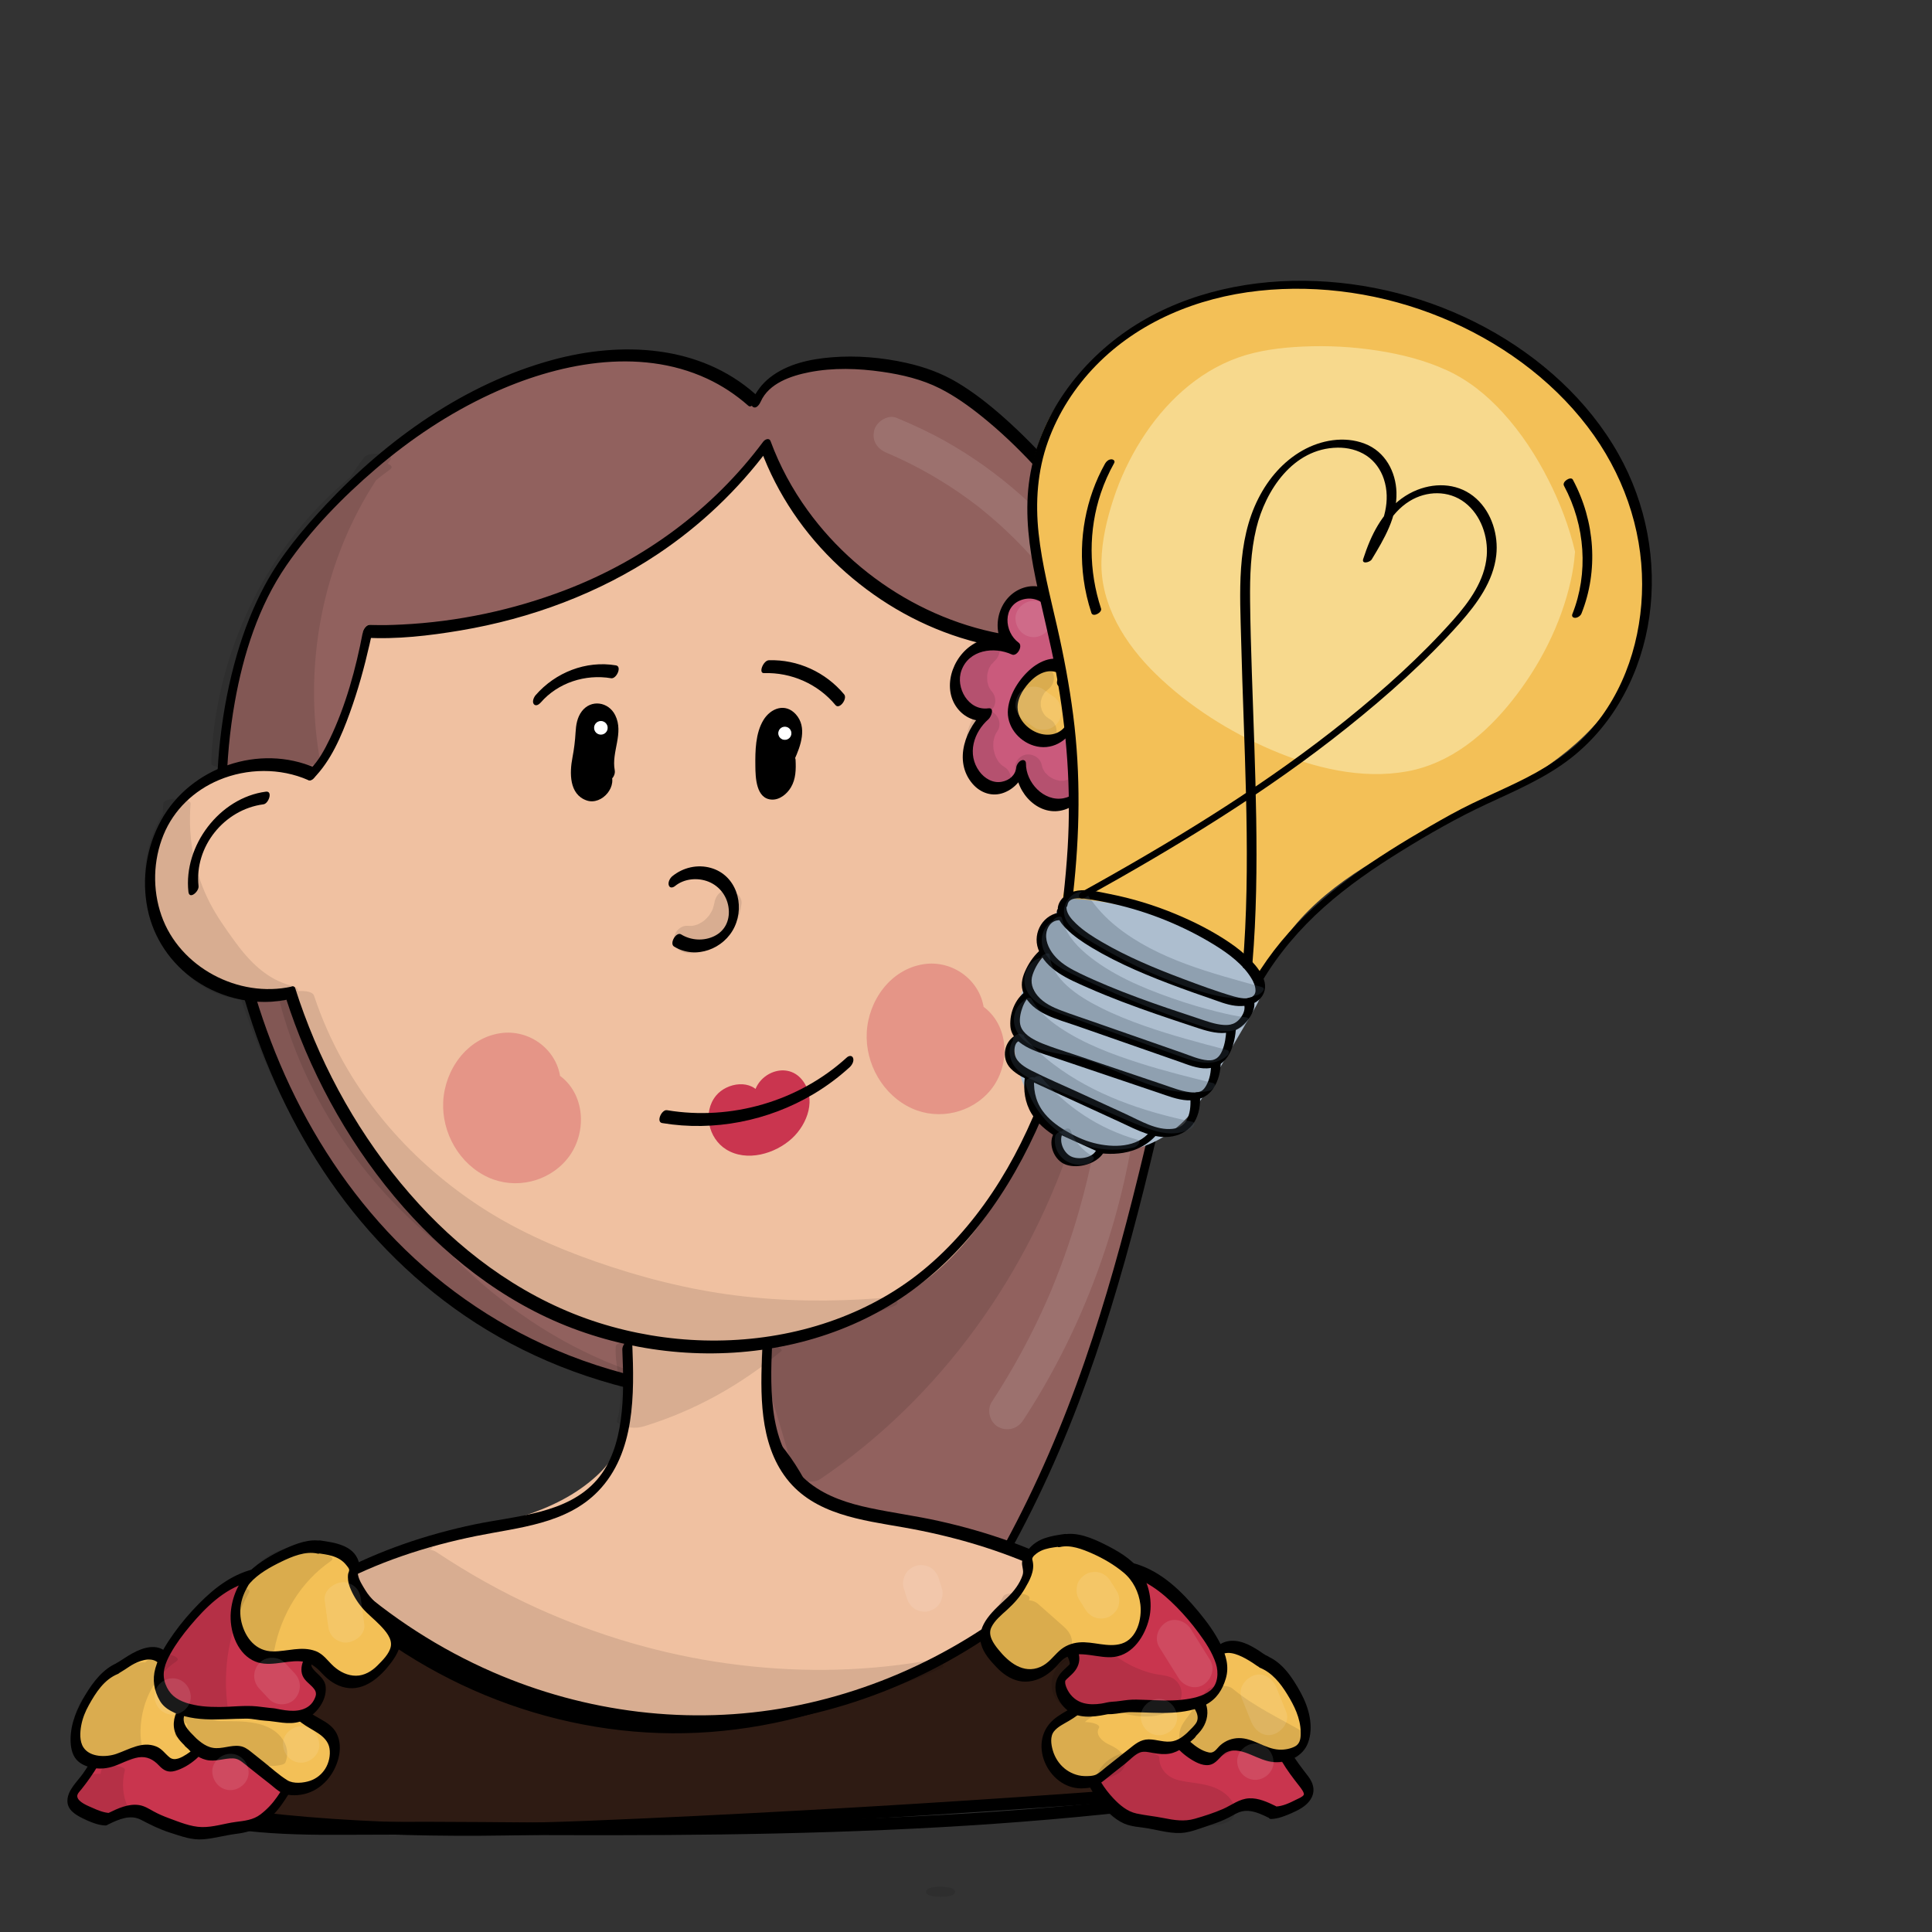 <?xml version="1.0" encoding="utf-8"?>
<!-- Generator: Adobe Adobe Illustrator 24.2.0, SVG Export Plug-In . SVG Version: 6.00 Build 0)  -->
<svg version="1.1" xmlns="http://www.w3.org/2000/svg" xmlns:xlink="http://www.w3.org/1999/xlink" x="0px" y="0px"
	 viewBox="0 0 2000 2000" style="enable-background:new 0 0 2000 2000;" xml:space="preserve">
<rect x="0" y="0" width="2000" height="2000" fill="#333333" stroke="none"/>
<style type="text/css">
	.st0{fill:#91615E;}
	.st1{fill:#2E1B13;}
	.st2{fill:#F0C1A1;}
	.st3{fill:#CA354F;}
	.st4{fill:#FFFFFF;stroke:#FFFFFF;stroke-width:0.97;stroke-miterlimit:10;}
	.st5{opacity:0.31;}
	.st6{fill:#C9354E;}
	.st7{fill:#F3C058;}
	.st8{fill:#F3C057;}
	.st9{fill:#F3C056;}
	.st10{fill:#CA5A7C;}
	.st11{opacity:0.102;}
	.st12{fill:#FFFFFF;}
	.st13{fill:#ADBECF;}
	.st14{fill:#F7D98D;}
	.st15{fill:#AEBFCE;}
	.st16{opacity:0.271;}
	.st17{fill:#3D4C5B;}
</style>
<g id="Ebene_13">
	<g>
		<g>
			<path d="M812.84,1563.86c-10.37,4.42-22.68-9.22-29.42-15.35c-8.22-7.47-16.13-15.5-22.14-24.88c-6.79-10.6-9.94-22.41-9.23-35
				c0.77-13.54,5.1-26.75,8.8-39.7c7.68-26.87,15.36-53.75,23.04-80.62c3.84-13.44,7.68-26.87,11.52-40.31
				c1.18-4.13,2.02-10.71,5.18-13.89c3.94-3.96,12.18-2.09,17.03-1.47c28.39,3.68,55.46,13.98,79.55,29.37
				c4.8,3.07,12-9.07,7.06-12.22c-23.94-15.29-50.99-25.63-79.14-29.69c-5.87-0.85-12.16-1.89-18.05-0.56
				c-6.68,1.51-11.69,6.31-14.98,12.14c-3.04,5.38-4.45,11.52-6.13,17.4c-2.38,8.32-4.75,16.64-7.13,24.96
				c-8.78,30.71-17.55,61.43-26.33,92.14c-7.87,27.53-17.3,56.42-2.69,83.45c6.67,12.35,16.87,22.32,27.19,31.64
				c10,9.03,21.76,20.35,36.09,14.23C818.05,1573.35,820.56,1560.56,812.84,1563.86L812.84,1563.86z"/>
		</g>
	</g>
	<g>
		<path class="st0" d="M778.24,413.95C661.85,309.99,440.89,390.01,300.7,572.37c-153.95,200.24-73.71,781.01,387.27,865.86
			c95.83,17.64,177.69,65.96,203.17,374.96c241.63-258.07,281.44-561.41,355.27-871.8c52.68-221.48-169.62-502.65-277.82-549.08
			c-50.4-21.63-163.15-29.82-185.54,23.04"/>
		<g>
			<path d="M781.77,407.84c-57.6-51-138.5-54.68-209.78-35.27c-90.62,24.67-171.04,82-234.62,149.88
				c-23.77,25.38-46.52,52.43-63.07,83.17c-12.28,22.81-21.77,47.08-29.01,71.93c-16.58,56.94-22.43,116.76-20.79,175.93
				c1.83,66.1,13.07,132.09,33.01,195.13c20.78,65.71,51.26,128.68,91.78,184.52c41.64,57.38,94.12,106.95,154.86,143.69
				c32.42,19.61,67.04,35.53,102.95,47.6c18.87,6.34,38.07,11.69,57.51,16.01c13.31,2.96,26.8,5.07,40.06,8.29
				c42.17,10.26,77.99,32.5,103.42,68.06c17.97,25.13,30.35,53.84,39.96,83.06c13.94,42.39,22.38,86.51,28.63,130.62
				c4.03,28.4,6.98,56.95,9.36,85.54c0.44,5.29,5.11,3.59,7.68,0.84c98.48-105.44,171.81-230.17,222.88-364.76
				c48.92-128.92,78.61-263.95,108.69-398.19c7.59-33.85,15.2-67.7,23.14-101.46c6.53-27.75,10.98-55.24,11-83.82
				c0.05-57.78-14.12-115.05-35.29-168.53c-21.6-54.56-50.61-106.19-84.57-153.98c-29.61-41.66-63.14-81.06-101.54-114.9
				c-14.66-12.93-30.16-25.13-46.96-35.18c-16.43-9.82-34.16-16.19-52.83-20.36c-25.2-5.62-51.5-7.88-77.25-5.79
				c-22.39,1.81-45.94,6.81-63.99,20.97c-8.15,6.4-14.28,14.62-18.44,24.07c-1.05,2.39-1.01,6.2,2.05,6.87
				c3.18,0.69,5.91-3.8,6.9-6.04c8.38-19.04,31.57-26.78,50.37-30.45c24.71-4.82,50.57-3.98,75.39-0.4
				c20.49,2.95,41.12,7.82,59.68,17.21c15.63,7.91,30.04,18.2,43.65,29.17c37.45,30.16,69.96,66.61,99.01,104.79
				c34.3,45.07,64.16,93.91,87.4,145.6c23.17,51.54,40.45,106.71,45.06,163.25c2.17,26.69,1.52,53.65-3.01,80.08
				c-5.51,32.18-14.46,63.98-21.66,95.82c-29.46,130.41-56.78,261.79-100.51,388.37c-44.99,130.22-108.74,253.24-197.68,359.02
				c-11.86,14.1-24.1,27.86-36.68,41.32c2.56,0.28,5.12,0.56,7.68,0.84c-4.39-52.82-10.7-105.69-21.94-157.53
				c-7.84-36.14-18.11-72.04-33.8-105.61c-19.91-42.6-50-79.88-93.81-99.14c-18.25-8.02-37.62-12.81-57.15-16.48
				c-39.14-7.35-77.48-18.53-114.14-34.15c-66.1-28.18-125.72-70.3-174.6-122.93c-46.92-50.53-84.03-109.87-110.95-173.27
				c-25.88-60.96-42.92-125.83-50.65-191.6c-7.13-60.67-6.79-122.66,3.92-182.9c8.8-49.5,24.57-99.38,53.23-141.17
				c25.67-37.42,58.65-71.08,93.03-100.51c35.86-30.71,75.51-57.16,118.38-77.05c68.37-31.72,152.87-49.12,224.11-16.12
				c15.61,7.23,30,16.76,42.87,28.16C778.73,423.61,786.25,411.8,781.77,407.84L781.77,407.84z"/>
		</g>
	</g>
</g>
<g id="Ebene_14">
	<g>
		<path class="st1" d="M350.2,1638.27c-84,50.94-189.75,130.89-189.75,227.51c145.49,29.42,304.91,31.56,452.86,25.28
			c222.25-9.43,444.34-23.21,666.12-41.31c-24.17-57.09-56.73-110.11-96.13-156.53c-22.13-26.07-49.56-51.55-82.49-52.68
			c-33.77-1.16-62.8,23.32-90.55,43.91c-97.62,72.44-218.02,109.17-336.73,102.73s-235.01-56-325.26-138.62"/>
		<g>
			<path d="M350.1,1632.45c-36.54,22.19-72.13,46.48-104.11,74.94c-30.89,27.49-59.17,59.38-76.3,97.39
				c-9.05,20.07-14.2,41.78-14.32,63.82c-0.01,1.8,0.85,3.27,2.66,3.63c68.76,13.84,138.66,21.45,208.66,25.2
				c70.41,3.77,140.99,3.65,211.45,1.32c73.74-2.44,147.47-6.34,221.14-10.28c75.04-4.02,150.06-8.53,225.04-13.53
				c74.99-5.01,149.95-10.5,224.87-16.5c9.27-0.74,18.55-1.49,27.82-2.25c4.09-0.33,9.16-6.35,7.32-10.66
				c-14.96-35.18-32.95-69.04-54.06-100.93c-19.87-30-42.09-60.58-69.38-84.3c-12.39-10.77-26.46-19.75-42.46-23.97
				c-16.54-4.36-33.61-2.01-49.29,4.37c-16.46,6.69-31.07,17.05-45.25,27.59c-14.66,10.89-29.22,21.78-44.64,31.6
				c-61.97,39.46-132.08,65.7-204.79,76.33c-71.29,10.42-144.36,4.92-213.46-15.33c-68.78-20.16-133.3-54.87-188.53-100.48
				c-7.04-5.81-13.92-11.81-20.66-17.97c-3.93-3.58-11.48,8.19-7.06,12.22c52.76,48.12,114.85,85.74,182.16,109.67
				c66.64,23.69,137.7,33.89,208.29,28.62c71.9-5.37,142.32-25.82,206.14-59.33c16.41-8.62,32.36-18.1,47.77-28.39
				c14.96-9.99,29.08-21.06,43.65-31.59c14.19-10.25,29.48-20.13,46.63-24.49c16.72-4.25,33.67-1.85,49,5.85
				c31.71,15.93,54.98,47.25,75.58,75.17c22.58,30.6,42.25,63.34,58.75,97.6c4.16,8.63,8.08,17.36,11.82,26.17
				c2.44-3.55,4.88-7.11,7.32-10.66c-74.91,6.11-149.86,11.74-224.85,16.87c-74.98,5.13-149.99,9.76-225.03,13.9
				c-74.43,4.1-148.9,7.83-223.38,10.85c-70.2,2.84-140.53,3.66-210.74,0.85c-70.28-2.81-140.55-9.22-209.83-21.64
				c-8.4-1.51-16.79-3.11-25.16-4.8c0.89,1.21,1.77,2.42,2.66,3.63c0.21-37.37,17.19-71.56,39.91-100.41
				c25.14-31.92,56.68-58.46,89.52-82.11c17.91-12.9,36.47-24.89,55.33-36.34c2.81-1.71,5.16-5.25,4.99-8.64
				C355.14,1632.55,352.8,1630.81,350.1,1632.45L350.1,1632.45z"/>
		</g>
	</g>
</g>
<g id="Ebene_27">
	<g>
		<path class="st2" d="M651.46,1394.23c6.62,63.01,5.53,101.83-29.26,135.51c-34.8,33.68-82.05,47.95-127.92,58.69
			s-93.33,19.44-133.73,45.01c100.19,91.82,232.06,143.28,364.08,142.08c132.02-1.21,263.04-55.07,361.75-148.72
			c-40.24-24.14-86.61-33.07-131.54-44.3c-44.93-11.24-101.73-9.55-136.06-42.49c-34.33-32.94-42.75-105.17-22.8-149.62
			c-46.34,10.66-95.39,7.51-140.19-9.02"/>
		<g>
			<path class="st2" d="M646.37,1397.05c2.65,25.4,5.46,51.83,1.04,77.19c-3.68,21.11-13.84,38.94-29.6,53.41
				c-43.87,40.29-104.97,49.92-160.75,63.32c-33.6,8.07-67.11,18.18-96.61,36.66c-3.51,2.2-7.21,8.48-3.43,11.93
				c77.87,71.15,176.15,119.36,280.41,136.03c103.2,16.49,209.51-0.05,304.02-44.19c53.7-25.08,103.25-58.95,146.31-99.67
				c2.21-2.09,6.17-8.63,2.14-11.02c-28.79-17.1-60.95-26.85-93.22-34.99c-15.85-4-31.73-8.17-47.72-11.57
				c-13.75-2.93-27.68-4.88-41.55-7.14c-27.13-4.43-55.76-9.86-78.07-27.05c-20.09-15.48-30.66-40.07-35.65-64.33
				c-5.71-27.78-4.82-58.6,6.75-84.81c1.16-2.63,0.8-7.68-3.28-6.76c-45.71,10.34-93.83,7.27-137.86-8.79
				c-5.58-2.04-12.18,10.35-7.06,12.22c45.65,16.65,95.1,19.98,142.53,9.26c-1.09-2.25-2.18-4.51-3.28-6.76
				c-10.68,24.21-13.12,52.1-10.1,78.19c2.95,25.5,10.97,52.2,28.04,71.94c18.56,21.46,46.18,30.68,73.15,36.2
				c14.69,3,29.55,5.02,44.33,7.52c15.24,2.57,30.16,6.31,45.17,9.95c38.18,9.24,76.67,18.9,110.75,39.14
				c0.71-3.67,1.43-7.35,2.14-11.02c-75.45,71.36-170.95,120.58-273.25,139.11c-101.52,18.39-207.08,4.32-301.17-37.61
				c-53.61-23.89-103.16-56.48-146.48-96.06c-1.14,3.98-2.29,7.95-3.43,11.93c54.5-34.14,120.27-37.61,180.05-57.59
				c49.52-16.55,101-47.19,114.72-101.07c7.36-28.92,4.19-59.91,1.13-89.2C655.67,1383.07,645.8,1391.62,646.37,1397.05
				L646.37,1397.05z"/>
		</g>
	</g>
	<g>
		<g>
			<path class="st2" d="M888.71,1284.67c5.5,0,10.89-12.91,4.85-12.91C888.06,1271.76,882.67,1284.67,888.71,1284.67L888.71,1284.67
				z"/>
		</g>
	</g>
</g>
<g id="Ebene_23">
	<g>
		<g>
			<path d="M644.23,1397.21c1,24.38,1.73,49.03-1.68,73.26c-3.1,22.01-9.69,44.1-24.43,61.23c-30.69,35.67-84.07,37.4-126.82,46.35
				c-99.52,20.84-194.84,66.05-261.42,144.74c-35.33,41.76-61.32,91.1-74.45,144.26c-0.67,2.72,0.7,5.71,3.8,5.16
				c3.37-0.59,5.51-4.79,6.23-7.71c23.7-95.95,92.29-174.8,177.97-221.72c46.64-25.54,97.64-42.19,149.63-52.73
				c43.89-8.89,93.2-12.3,126.19-46.43c38.43-39.76,37.4-100.68,35.29-152.14c-0.13-3.12-2.53-4.39-5.26-3.04
				C646.39,1389.88,644.1,1394,644.23,1397.21L644.23,1397.21z"/>
		</g>
	</g>
	<g>
		<g>
			<path d="M789.09,1397.38c-1.91,44.39-3.46,96.26,25.26,133.35c28.76,37.15,77.97,42.86,121.05,50.43
				c100.39,17.64,199.85,57.51,270.02,133.86c36.11,39.29,63.37,86.49,76.75,138.29c0.84,3.24,4.36,2.26,6.28,0.7
				c2.45-1.98,4.33-5.94,3.51-9.12c-24.18-93.61-91.91-170.39-175.31-216.96c-45.12-25.19-94.48-42.19-144.82-53.41
				c-23.64-5.27-47.66-8.42-71.34-13.44c-21.88-4.64-43.89-11.51-61.81-25.39c-43.14-33.43-41.53-94.81-39.41-143.96
				c0.14-3.14-2.67-4.24-5.18-2.99C791.03,1390.25,789.23,1394.13,789.09,1397.38L789.09,1397.38z"/>
		</g>
	</g>
	<g>
		<g>
			<path d="M156.93,1871.89c63.49,25.67,132.71,27.91,200.3,27.48c73.22-0.47,146.41,0.14,219.63,0.37
				c75.67,0.24,151.34-0.05,226.99-1.74c75.57-1.69,151.13-4.76,226.54-10.08c75.07-5.29,150-12.79,224.52-23.31
				c9.5-1.34,19-2.74,28.49-4.18c5.21-0.79,9.61-13.78,2.39-12.69c-74.71,11.33-149.85,19.57-225.18,25.4
				c-74.63,5.77-149.42,9.26-224.24,11.27c-75.27,2.03-150.57,2.58-225.86,2.49c-73.42-0.09-146.87-1.55-220.29-0.72
				c-67.63,0.77-137.27,2.19-202.6-18.04c-8-2.48-15.88-5.33-23.64-8.47C158.49,1857.45,151.79,1869.81,156.93,1871.89
				L156.93,1871.89z"/>
		</g>
	</g>
	<g>
		<g>
			<path d="M352.74,1646.7c80.15,71.84,180.85,120.17,287.38,136.31c104.86,15.89,212.62-1.46,308.4-46.52
				c54.49-25.63,104.78-60.1,148.52-101.47c2.25-2.13,4.64-5.96,3.55-9.21c-1.02-3.04-4.35-2.6-6.34-0.71
				c-76.43,72.27-172.92,122.42-276.41,141.88c-103.54,19.47-211.41,5.97-307.84-36.06c-54.82-23.9-105.6-56.65-150.12-96.56
				C355.85,1630.76,348.25,1642.67,352.74,1646.7L352.74,1646.7z"/>
		</g>
	</g>
</g>
<g id="Ebene_15">
</g>
<g id="Ebene_24">
</g>
<g id="Ebene_3">
	<g>
		<path class="st2" d="M315.26,800.82c-46.56-16.82-103.04-0.26-133.27,39.06s-31.86,98.36-3.85,139.3s83.49,60.61,130.91,46.41
			c28.75,76.12,65.16,150.21,116.84,212.95c51.68,62.74,119.64,113.8,197.72,135.8c108.91,30.68,264.69-2.61,331.82-53.19
			c116.04-87.44,159.88-294.86,159.88-294.86s106.21,2.33,135.44-37.62c29.23-39.95,27.22-120.97-6.28-157.39
			c-24.34-26.46-79.95-34.15-138.75-27.73c-20.8-48.8-27.84-88.2-30.51-136.04c-124.26,13.56-252.05-80.23-281.82-202.08
			C639.46,674,380.61,653.48,380.61,653.48s-3.91,125.86-62.24,148.93"/>
		<g>
			<path class="st2" d="M318.89,794.51c-57.98-20.47-125.97,7.44-152.74,62.87c-13.63,28.22-16.95,61.15-8.85,91.48
				c7.94,29.74,27.41,54.96,53.92,70.53c28.85,16.94,64.36,22.15,96.58,12.75c-1.27-0.73-2.55-1.47-3.82-2.2
				c35.93,94.91,84.02,188.1,158.77,258.4c34.24,32.2,73.33,59.45,116.65,77.96c40.6,17.35,83.55,25.59,127.61,26.4
				c44.33,0.82,88.97-4.66,131.97-15.41c36.88-9.22,74.23-22.21,106.3-43.01c30.22-19.6,55.16-47.04,75.89-76.25
				c21.38-30.14,38.87-62.8,53.79-96.56c19.02-43.06,34.58-88.33,44.95-134.3c0.16-0.72,0.33-1.45,0.48-2.17
				c-2.54,2.65-5.07,5.3-7.61,7.95c17.45,0.37,35.09-0.95,52.38-3.17c27.29-3.5,58.58-9.59,79.88-28.35
				c24.71-21.75,31.82-60.77,31.41-92.06c-0.43-31.98-9-70.19-35.49-90.94c-15.83-12.4-36.6-17.97-56.14-20.95
				c-25.76-3.93-52.05-3.23-77.89-0.47c1.27,0.73,2.55,1.47,3.82,2.2c-9.25-21.83-16.84-44.31-21.87-67.5
				c-4.79-22.1-7.16-44.56-8.45-67.11c-0.15-2.58-1.49-3.9-4.01-3.63c-97.2,10.27-194.28-45.2-246.02-125.97
				c-14.59-22.77-25.48-47.65-31.98-73.91c-1.06-4.29-6.11-1.63-7.73,0.56c-51.73,69.83-123.06,122.05-204.4,152.26
				c-54.32,20.18-112.35,31.53-170.28,33.26c-10.93,0.33-21.99,0.51-32.91-0.35c-4.59-0.36-7.63,5.79-7.75,9.57
				c-0.44,13.84-2.06,26.65-4.38,40.75c-4.14,25.11-10.44,51.11-23.81,73.06c-6.58,10.79-15.63,20.82-27.57,25.67
				c-3.26,1.32-5.74,4.31-6.34,7.84c-0.37,2.19,0.55,6.6,3.87,5.25c26.91-10.94,42.19-38.16,51.51-64.29
				c8.73-24.48,13.47-50.41,15.93-76.23c0.57-5.94,1.1-11.9,1.29-17.87c-2.58,3.19-5.17,6.38-7.75,9.57
				c32.56,2.56,66.27-0.8,98.42-5.65c72.79-10.98,144.02-36.25,205.54-77.02c44.01-29.16,82.58-65.85,114-108.27
				c-2.58,0.19-5.15,0.37-7.73,0.56c24.02,96.93,107.12,175.17,203.43,198.73c26.92,6.59,54.65,8.47,82.21,5.56
				c-1.34-1.21-2.68-2.42-4.01-3.63c1.31,22.89,3.72,45.75,8.47,68.21c5.03,23.8,12.76,46.87,22.24,69.25
				c0.8,1.88,1.81,2.42,3.82,2.2c21.65-2.31,43.6-2.88,65.28-0.59c18.04,1.9,36.43,5.66,52.58,14.23
				c28.31,15.03,39.99,47.33,42.88,77.69c1.59,16.65,0.76,33.53-2.96,49.85c-3.02,13.23-8.15,28.03-17.83,37.96
				c-8.17,8.38-19.64,13.53-30.53,17.29c-12.97,4.48-26.49,7.31-40.04,9.31c-18.46,2.73-37.38,4.19-56.06,3.8
				c-4.03-0.09-6.88,4.53-7.61,7.95c-7.79,36.79-19.88,72.52-33.9,107.85c-25.52,64.26-60.31,129.98-114.57,174.56
				c-27.35,22.47-60.77,36.53-94.32,46.96c-40.8,12.68-83.46,20.09-126.14,22.03c-42.21,1.91-85.19-1.45-125.58-14.43
				c-44.35-14.26-85.32-38.03-121.32-67.43c-76.78-62.72-128.67-150.11-166.32-240.64c-4.85-11.66-9.48-23.41-13.95-35.22
				c-0.63-1.66-1.95-2.75-3.82-2.2c-53.13,15.49-115.37-11.57-137.41-63.07c-11.07-25.87-12.64-55.96-3.68-82.7
				c8.89-26.53,27.86-47.45,52.81-59.91c27.46-13.71,60.56-16.52,89.62-6.26C317.4,809.16,324.18,796.38,318.89,794.51
				L318.89,794.51z"/>
		</g>
	</g>
</g>
<g id="Ebene_9">
	<g>
		<path class="st3" d="M783.49,1139.89c-7.41-15.29-32.99-13.94-41.42,0.81s-0.39,35.2,14.38,43.54c14.77,8.33,33.7,6.21,48.73-1.62
			c12.58-6.55,23.57-17.55,26.8-31.39c3.23-13.85-3.21-30.28-16.37-35.52c-13.17-5.24-30.8,5.04-30.3,19.25"/>
		<g>
			<path class="st3" d="M788.01,1134.39c-9.39-17.94-35.52-13.85-46.71-0.25c-14.16,17.2-8.01,44.22,10.37,55.71
				c21.32,13.33,50.94,4.56,68.25-11.45c16.13-14.92,25.73-41.33,10.5-60.43c-16.87-21.14-50.3-5.6-50.34,19.89
				c0,3.21,2.66,4.42,5.35,3.09c3.05-1.51,5.14-5.6,5.15-8.91c0.01-6.2,6.15-9.57,11.61-10.69c7.66-1.56,14.98,2.06,19.6,8.14
				c10.41,13.68,5.4,30.44-6.95,40.73c-13.39,11.15-33.9,16.59-50.48,9.79c-12.39-5.09-26.13-22.47-18.86-36.5
				c2.82-5.44,9.98-7.72,15.73-7.83c7.46-0.13,14.23,2.96,17.76,9.71C781.79,1150.76,790.65,1139.45,788.01,1134.39L788.01,1134.39z
				"/>
		</g>
	</g>
</g>
<g id="Ebene_2">
	<g>
		<g>
			<path d="M326.29,794.9c-57.7-25.26-129.11-0.84-159.48,54.27c-15.27,27.71-20.33,60.68-14.06,91.69
				c6.14,30.35,24.16,56.76,49.66,74.19c28.09,19.2,63.77,26.74,97.06,19.36c5.3-1.18,9.72-14.7,2.47-13.09
				c-55.04,12.21-116.13-19.96-134.84-73.64c-9.37-26.89-8.6-57,2.15-83.37c10.63-26.07,31.58-46,57.41-56.84
				c29.17-12.24,63.31-12.68,92.36,0.04C324.59,809.94,331.58,797.22,326.29,794.9L326.29,794.9z"/>
		</g>
	</g>
	<g>
		<g>
			<path d="M1103.13,810.23c31.31-3.4,63.94-6.89,94.65,2.19c26.22,7.75,49.13,24.94,59.02,51.03c4.97,13.13,7.06,27.1,7.88,41.06
				c0.8,13.8,0.7,27.76-1.51,41.43c-2.12,13.1-6.17,26.13-13.79,37.13c-7.37,10.62-17.77,18.69-29.17,24.6
				c-31.43,16.3-68.02,15.11-102.4,14.03c-5.66-0.18-11.31,13.12-5.01,13.32c33.63,1.05,68.25,1.77,99.8-11.67
				c27.77-11.83,48.44-34.33,56.97-63.39c8.41-28.64,8.31-61.9,1.62-90.91c-3.32-14.41-9.33-28.48-19.02-39.79
				c-9.29-10.84-21.3-19.11-34.35-24.79c-35.5-15.46-74.83-11.41-112.23-7.34C1100.2,797.73,1095.6,811.05,1103.13,810.23
				L1103.13,810.23z"/>
		</g>
	</g>
	<g>
		<g>
			<path d="M295.65,1032.2c23.94,74.87,61.95,145.77,112.35,206.17c49.5,59.33,112,109.2,184.72,136.68
				c70.71,26.72,149.16,33.34,223.16,17.44c36.54-7.85,72.04-21.36,104.14-40.57c33.62-20.11,63.04-46.53,87.97-76.68
				c52.05-62.96,83.63-140.21,104.86-218.38c2.68-9.89,5.19-19.82,7.57-29.79c0.66-2.77-0.7-5.81-3.87-5.25
				c-3.4,0.6-5.63,4.88-6.34,7.84c-18.24,76.44-45.18,153.02-91.54,217.24c-22.41,31.05-49.27,59.28-80.72,81.3
				c-30.09,21.07-63.96,36.45-99.32,46.23c-71.19,19.68-148.37,17.16-218.68-5.06c-72.24-22.83-135.58-67.56-186.45-123.16
				c-51.96-56.78-92.14-124.49-118.77-196.62c-3.19-8.62-6.17-17.32-8.97-26.08C303.49,1016.47,293.98,1026.99,295.65,1032.2
				L295.65,1032.2z"/>
		</g>
	</g>
	<g>
		<g>
			<path d="M324.08,806.27c18.57-18.55,29.33-44.25,38.13-68.55c8.34-23.02,14.89-46.74,20.32-70.61c1.13-4.96,2.23-9.93,3.19-14.93
				c-2.54,2.65-5.07,5.3-7.61,7.95c32.69,1.9,66.4-2.06,98.54-7.47c72.56-12.22,143.37-38.32,204.65-79.35
				c43.88-29.38,82.48-66.05,114.04-108.4c-2.58,0.19-5.15,0.37-7.73,0.56c17.06,46.18,45.28,87.67,81.32,121.15
				c35.8,33.26,78.56,58.76,125.21,73.5c26.45,8.35,53.83,13.25,81.56,14.17c-0.91-1.25-1.83-2.5-2.74-3.75
				c2.95,46.61,10.71,93.68,27.72,137.34c2.72,6.99,12.09-3.58,10.1-8.68c-16.67-42.8-24.43-88.8-27.32-134.49
				c-0.1-1.6-0.77-3.68-2.74-3.75c-96.4-3.19-188.27-54.78-244.59-132.55c-15.96-22.04-28.97-46.1-38.4-71.63
				c-1.47-3.98-5.84-1.98-7.73,0.56c-52.04,69.83-123.49,122.33-204.67,153.44c-53.96,20.68-111.63,32.92-169.37,35.74
				c-10.9,0.53-21.92,0.93-32.83,0.29c-3.95-0.23-6.98,4.65-7.61,7.95c-7.15,37.46-17.58,75.92-34.18,110.32
				c-5.29,10.96-11.45,22.39-20.11,31.04c-2.26,2.25-4.76,6.03-3.62,9.41C318.63,808.59,322.08,808.27,324.08,806.27L324.08,806.27z
				"/>
		</g>
	</g>
	<g>
		<g>
			<path d="M685.46,1162.59c53.53,8.95,109.81-2.17,156.41-29.87c13.46-8,26.11-17.37,37.67-27.93c2.33-2.13,4.73-6.12,3.62-9.41
				c-1.06-3.14-4.42-2.61-6.48-0.73c-49.79,45.44-119.8,65.72-186.21,54.62C684.95,1148.35,678.97,1161.5,685.46,1162.59
				L685.46,1162.59z"/>
		</g>
	</g>
	<g>
		<g>
			<path d="M698.82,917.2c9.52-7.76,23.55-8.98,34.78-4.42c11.76,4.78,19.65,15.69,20.78,28.32c1.07,11.95-3.96,22.56-14.88,27.93
				c-10.91,5.37-24.17,4.58-34.44-1.77c-5.02-3.1-12.41,9.44-7.28,12.61c22.28,13.76,51.89,2.6,62.63-20.39
				c10.92-23.37,1.55-53.6-24.52-61.01c-13.91-3.95-28.81-0.48-39.93,8.59c-2.42,1.97-4.69,6.23-3.62,9.41
				C693.44,919.73,696.7,918.93,698.82,917.2L698.82,917.2z"/>
		</g>
	</g>
	<g>
		<path d="M631.31,801.61c-2.05-9.31,0.31-18.94,2.09-28.31c1.78-9.36,2.9-19.51-1.34-28.05c-4.23-8.53-15.79-13.97-23.63-8.59
			c-8.3,5.69-7.1,17.94-7.75,28.01c-0.51,8.01-2.76,15.8-3.96,23.74c-1.2,7.94-1.26,16.41,2.35,23.57
			c3.61,7.16,11.73,12.5,19.53,10.74c7.8-1.76,12.81-12.33,7.79-18.58"/>
		<g>
			<path d="M636.36,797.27c-3.59-19.01,9.77-38.3,0.49-56.93c-6.93-13.92-25.07-16.63-34.62-3.93c-4.72,6.27-5.96,14-6.39,21.63
				c-0.51,8.96-1.55,17.36-3.24,26.19c-2.98,15.55-3.63,38.16,14.78,44.42c15.9,5.41,33.62-15.64,23.54-30
				c-3.68-5.24-12.3,6.34-9.03,11c4.02,5.72-2.9,7.62-7.61,6.26c-7.29-2.09-11.63-9.24-12.72-16.36
				c-1.38-9.05,1.45-18.18,3.03-27.01c1.3-7.24,1.2-14.43,1.83-21.71c0.45-5.31,1.39-10,7.77-9.61c7.17,0.44,12.79,6.42,14.6,13.03
				c2.17,7.93,0.31,16.23-1.21,24.1c-1.78,9.23-3.07,18.25-1.31,27.59c0.65,3.44,4.63,2.22,6.48,0.73
				C635.41,804.51,637,800.66,636.36,797.27L636.36,797.27z"/>
		</g>
	</g>
	<g>
		<path d="M817.73,786.07c4.15-9.11,8.4-18.8,7.26-28.75c-1.14-9.95-9.95-19.74-19.78-18.03c-10.68,1.86-15.13,14.68-16.53,25.47
			c-1.49,11.55-1.87,23.24-1.13,34.86c0.53,8.32,2.87,18.22,10.74,20.9c6.91,2.36,14.57-2.76,17.65-9.41s2.76-14.3,2.38-21.62"/>
		<g>
			<path d="M822.34,786.5c6.46-14.24,13.61-33.58,1.51-47.03c-10.83-12.04-26-6.48-33.55,5.94c-8.29,13.63-8.53,32.01-8.36,47.43
				c0.12,11.82,0.63,34.23,17.12,34.9c8.24,0.33,15.66-5.93,19.67-12.63c5.18-8.65,5.33-18.76,4.84-28.53
				c-0.16-3.16-2.55-4.47-5.35-3.09c-2.92,1.45-5.31,5.66-5.15,8.91c0.29,5.7,1.63,14.62-2.63,19.24
				c-4.34,4.71-11.15,2.88-14.27-2.09c-3.4-5.41-3.46-12.5-3.66-18.67c-0.27-8.5,0.01-17.05,1.02-25.51
				c1.06-8.89,4.59-25.04,17.27-18.1c15.03,8.23,7.64,26.58,2.3,38.35c-1.06,2.34-1.08,6.57,2.11,7.09
				C818.6,793.27,821.23,788.95,822.34,786.5L822.34,786.5z"/>
		</g>
	</g>
	<g>
		<g>
			<path d="M790.88,696.81c28.28-0.93,55.88,11.25,73.98,33.07c4.19,5.05,12.63-6.66,9.03-11c-19.05-22.96-48.11-36.37-78-35.39
				C790.23,683.68,784.75,697.01,790.88,696.81L790.88,696.81z"/>
		</g>
	</g>
	<g>
		<g>
			<path d="M559.81,727.22c17.84-20.54,46.23-29.62,72.82-25.11c5.52,0.93,11.51-12.22,5.01-13.32
				c-31.03-5.25-62.72,7.31-83.18,30.87c-1.79,2.07-3.89,6.75-1.84,9.28C554.78,731.59,558.17,729.1,559.81,727.22L559.81,727.22z"
				/>
		</g>
	</g>
	<g>
		<g>
			<path d="M1140.19,844.9c38.44,5.73,70.94,39.48,74.38,78.37c0.76,8.6,10.99-0.22,10.49-5.83c-3.77-42.55-37.34-79.52-79.87-85.86
				C1139.64,830.76,1133.7,843.93,1140.19,844.9L1140.19,844.9z"/>
		</g>
	</g>
	<g>
		<g>
			<path d="M275.21,819.53c-47.9,6.26-85.38,55.93-80.17,103.59c0.94,8.6,11.11-0.22,10.49-5.83
				c-4.47-40.91,26.58-79.36,67.21-84.67C278.14,831.92,282.7,818.56,275.21,819.53L275.21,819.53z"/>
		</g>
	</g>
</g>
<g id="Ebene_8">
	<ellipse class="st4" cx="622.03" cy="753.45" rx="6.54" ry="6.56"/>
	<ellipse class="st4" cx="812.47" cy="759.09" rx="6.3" ry="6.32"/>
</g>
<g id="Ebene_10">
	<g class="st5">
		<path class="st3" d="M575.1,1121.25c-1.43-22.87-21.48-42.49-44.13-45.34c-22.65-2.85-45.91,9.95-57.58,29.64
			c-11.67,19.69-12.19,45.05-3.38,66.18c9.79,23.47,31.43,42.19,56.48,46.05c25.05,3.86,52.43-8.56,64.12-31.14
			c11.69-22.57,5.03-53.73-16.1-67.77"/>
		<g>
			<path class="st3" d="M580.35,1118.34c-2.48-31.31-32.19-53.52-62.87-48.7c-34.09,5.36-56.9,37.52-58.66,70.56
				c-1.73,32.49,16.81,65.09,46.69,78.66c28.02,12.73,62.08,4.79,81.62-19.09c20.93-25.57,19.53-67.62-8.97-87.2
				c-4.79-3.29-12.29,9.16-7.28,12.61c18.99,13.04,26.47,41.56,14.59,61.75c-12.85,21.85-42.63,29.47-65.81,22.02
				c-25.69-8.27-44.76-31.74-49.43-58.04c-4.96-27.95,8.07-57.04,36.16-66.11c13.91-4.49,28.69-3.04,41.14,4.73
				c12.04,7.51,21.18,20.27,22.32,34.63C570.54,1132.77,580.79,1123.94,580.35,1118.34L580.35,1118.34z"/>
		</g>
	</g>
	<g class="st5">
		<path class="st3" d="M1013.54,1049.77c-1.43-22.87-21.48-42.49-44.13-45.34c-22.65-2.85-45.91,9.95-57.58,29.64
			c-11.67,19.69-12.19,45.05-3.38,66.18c9.79,23.47,31.43,42.19,56.48,46.05c25.05,3.86,52.43-8.56,64.12-31.14
			c11.69-22.57,5.03-53.73-16.1-67.77"/>
		<g>
			<path class="st3" d="M1018.79,1046.86c-2.48-31.31-32.19-53.52-62.87-48.7c-34.09,5.36-56.9,37.52-58.66,70.56
				c-1.73,32.49,16.81,65.09,46.69,78.66c28.02,12.73,62.08,4.79,81.62-19.09c20.93-25.57,19.53-67.62-8.97-87.2
				c-4.79-3.29-12.29,9.16-7.28,12.61c18.99,13.04,26.47,41.56,14.59,61.75c-12.85,21.85-42.63,29.47-65.81,22.02
				c-25.69-8.27-44.76-31.74-49.43-58.04c-4.96-27.95,8.07-57.04,36.16-66.11c13.91-4.49,28.69-3.04,41.14,4.73
				c12.04,7.51,21.18,20.27,22.32,34.63C1008.98,1061.29,1019.24,1052.46,1018.79,1046.86L1018.79,1046.86z"/>
		</g>
	</g>
</g>
<g id="Ebene_11">
</g>
<g id="Ebene_12">
	<g>
		<g>
			<path class="st6" d="M112.7,1882.48c12.34-6.05,25.77-11.73,38.37-3.81c8.88,5.58,19.16,9.59,29.18,12.6
				c6.93,2.08,14.09,5.31,21.22,6.23c12.24,1.58,25.4-2.37,37.37-4.46c9.16-1.6,20.12-1.49,28.29-7.02
				c6.49-4.39,13.89-10.98,18.8-17.39c8.93-11.65,27.55-40.12,10.8-51.52c-5.59-3.8-10.45-3.38-16.62-4.71
				c-5.74-1.24-11.24-3.89-17.03-5.17c-10.56-2.35-21.3-3.88-31.89-6.09c-8.18-1.71-13.76-5.92-19.47-12.91
				c-3.57-4.37-4.94-10.44-8.69-14.58c-4.28-4.71-11.09-6.46-16.8-8c-9.7-2.61-21.28-4.19-31.21-1.87
				c-10.03,2.34-18.08,10.08-26.16,16.34c-7.11,5.5-12.87,11.32-17.63,19.17c-4.28,7.07-7.09,15.02-11.03,22.27
				c-4.56,8.39-9.6,15.27-15.27,22.99c-5.08,6.92-15.12,15.56-7.01,24.35c5.44,5.9,25.77,14.4,33.57,14.39"/>
			<g>
				<path d="M112.8,1888.29c10.25-4.99,22.11-10.21,33.16-4.44c9.98,5.21,19.38,9.94,30.18,13.35c11.75,3.71,22.24,7.89,34.79,6.8
					c11.29-0.98,22.22-4.17,33.46-5.58c10.7-1.34,19.45-3.72,28.1-10.38c7.66-5.9,14.22-12.94,19.75-20.85
					c8.59-12.29,19.3-29.35,15.69-45.09c-1.82-7.96-8.48-12.79-16.14-14.58c-5.33-1.24-10.57-1.74-15.81-3.52
					c-5.95-2.02-11.79-3.59-17.97-4.78c-5.63-1.09-11.28-2.04-16.91-3.08c-5.31-0.99-10.64-1.75-15.37-4.53
					c-4.15-2.43-7.83-6.01-10.57-9.96c-2.94-4.24-4.28-9.46-7.77-13.35c-6.16-6.87-16.79-9.01-25.46-10.68
					c-10.86-2.1-22.59-2.38-32.82,2.32c-9.13,4.2-17.26,11.42-24.88,17.85c-8.42,7.1-15.17,15.72-20.05,25.6
					c-5.73,11.61-11.1,22.68-18.74,33.21c-5.9,8.13-15.63,16.85-15.67,27.65c-0.04,9.43,8.36,14.37,15.84,18.04
					c7.03,3.44,15.47,7.22,23.43,7.45c5.49,0.16,10.96-12.73,4.85-12.91c-6.32-0.18-12.66-2.87-18.34-5.41
					c-4.37-1.96-14.97-5.92-15.58-11.73c-0.28-2.68,2.72-5.46,4.25-7.35c3.12-3.86,6.05-7.84,8.92-11.89
					c5.96-8.43,11.1-17.07,15.42-26.45c4.05-8.78,8.22-17,15.38-23.68c6.54-6.11,14.15-12.53,21.94-16.97
					c9-5.13,19.52-4.85,29.46-3.13c8.2,1.42,19.57,3.27,24.7,10.55c2.54,3.61,3.85,7.92,6.37,11.55c2.41,3.48,5.62,6.65,8.94,9.25
					c7.08,5.55,16.06,6.62,24.65,8.17c10.93,1.98,21.42,4.12,32.01,7.52c7.77,2.49,18.97,1.62,24.22,8.91
					c7.18,9.96-3.88,26-9.5,34.14c-4.75,6.87-10.38,12.83-17.02,17.92c-7.76,5.94-16.61,6.64-25.99,7.9
					c-11.51,1.56-22.83,5.44-34.55,5.27c-11.67-0.18-23.76-5.31-34.62-9.3c-5.29-1.94-10.48-4.18-15.42-6.88
					c-4.99-2.72-9.48-5.73-15.22-6.6c-10.94-1.66-21.75,3.39-31.32,8.05C107.73,1879.03,105.27,1891.95,112.8,1888.29L112.8,1888.29
					z"/>
			</g>
		</g>
		<g>
			<path class="st7" d="M121.98,1727.05c-16.17,6.25-26.72,23.26-35.07,38.52c-6.69,12.23-11.63,30.72-6.9,44.67
				c3.55,10.45,14.95,13.31,24.16,14.15c12.62,1.15,25.12-7.69,37.07-10.81c8.37-2.19,16.82-1.36,23.63,4.6
				c5.87,5.13,7.87,11.32,16.78,8.95c9.15-2.43,17.36-8.74,24.06-15.52c6.83-6.91,11.55-15.07,10.74-25.6
				c-0.83-10.82-7.16-17.58-14.76-24.1c-2.87-2.46-5.53-4.66-8.92-6.32c-4.39-2.15-9.61-3.12-13.71-5.84
				c-6.2-4.11-9.27-11.68-7.81-19.08c1-5.08,1.58-9.26-1.9-13.27c-14.95-17.23-43.22,8.09-48.51,9.88"/>
			<g>
				<path d="M121.88,1721.23c-15.01,6.13-25.35,19.74-33.49,33.21c-8.46,14-15.22,29.26-15.33,45.91
					c-0.05,7.26,1.14,15.64,6.14,21.26c4.28,4.81,10.41,7.16,16.6,8.39c7.85,1.57,15.33,0.77,22.86-1.9
					c8.14-2.88,15.92-7.48,24.53-8.86c8.77-1.41,15.52,2.14,21.36,8.37c4.85,5.18,9.48,7.66,16.68,5.63
					c15.19-4.29,30.34-17.73,36.89-32.01c7.22-15.72,2.49-31.39-9.8-42.7c-2.73-2.51-5.53-5.03-8.61-7.09
					c-3.94-2.63-8.38-3.77-12.7-5.57c-8.38-3.49-11.78-9.91-10.4-18.69c1.26-7.99-0.68-15.12-7.94-19.5
					c-5.48-3.3-12.23-3.21-18.25-1.66c-6.41,1.65-12.45,4.81-18.06,8.24c-2.22,1.36-4.39,2.79-6.56,4.21
					c-0.88,0.57-1.75,1.16-2.65,1.7c-0.38,0.23-2.63,1.33-1.1,0.74c-3.17,1.22-5.57,4.22-6.14,7.6c-0.37,2.17,0.52,6.34,3.75,5.09
					c6.93-2.68,12.79-8.03,19.43-11.39c7.97-4.05,19.99-7.67,26.36,1.1c2.03,2.79,1.37,5.39,0.87,8.59
					c-0.54,3.43-0.66,6.85,0.05,10.27c1.33,6.39,5.52,11.91,11.32,14.88c6.72,3.43,13.32,4.94,19.27,9.9
					c5.17,4.32,10.61,9.36,13.02,15.82c5.36,14.33-5.46,26.02-16.82,33.27c-4.79,3.06-12.24,7.45-17.5,3.27
					c-4.91-3.91-7.9-9.01-14.07-11.42c-14.52-5.69-27.95,3.18-41.32,7.77c-10.28,3.53-27,3.69-33.85-6.68
					c-4.25-6.42-3.65-15.78-2.3-23c1.4-7.43,4.2-14.3,7.87-20.88c7.27-13.02,15.72-26.39,30.09-32.26
					C127.13,1730.8,129.66,1718.05,121.88,1721.23L121.88,1721.23z"/>
			</g>
		</g>
		<g>
			<path class="st8" d="M195.23,1801.67c7.64,6.9,14.11,13.31,24.33,14.35c4.9,0.5,9.67-0.27,14.5-1.11
				c7.45-1.31,13.41-2.44,19.74,2.65c12.31,9.91,24.6,19.63,37.13,29.31c3.06,2.36,5.14,3.92,9.03,4.19
				c4.86,0.34,8.74,1.23,13.61,0.33c10.43-1.93,18.03-6.48,24.75-15.27c5.91-7.73,9.31-19.81,7.8-29.77
				c-1.96-12.9-13.17-18.2-22.74-23.95c-7.6-4.56-15.53-9.33-17.49-18.97c-0.92-4.56-1.38-8.87-1.39-13.54
				c-0.01-4.84,1.36-9.68,1-14.46c-1.57-21.29-23.89-26.68-40.42-25.3c-14.35,1.19-26.21,12.2-34.24,24.26
				c-2.94,4.42-5.88,8.87-10.22,11.92c-4.29,3.01-9.56,4.58-14.26,6.7c-6.04,2.73-10.52,7.5-14.57,12.86
				c-2.94,3.9-5.72,7.82-6.62,12.88c-0.94,5.3,0.33,10.57,3.27,14.8c2.8,4.03,11.83,12.18,14.72,16.11"/>
			<g>
				<path d="M191.71,1807.78c6.48,5.87,12.86,11.85,21.58,14.01c9.59,2.38,18.46-1.79,27.95-1.52c5.07,0.15,8.32,2.83,12.12,5.88
					c4.61,3.7,9.23,7.38,13.86,11.05c4.12,3.26,8.25,6.5,12.39,9.73c3.97,3.1,8,7.12,12.61,9.23c7.44,3.4,18.25,2.61,25.83,0.19
					c8.06-2.58,14.82-7.31,20.44-13.59c10.76-12.04,17.82-33.1,9.94-48.37c-7.37-14.28-25.78-16.01-34.71-28.44
					c-5.86-8.15-3.87-19.55-3.2-28.82c0.52-7.31-1.17-14.95-5.79-20.78c-8.11-10.24-22.62-13.36-35.07-12.79
					c-17.66,0.81-31.43,12.74-41.1,26.72c-2.73,3.95-5.22,8.42-9.34,11.1c-4.42,2.87-9.68,4.07-14.31,6.5
					c-8.6,4.53-15.58,12.94-20.45,21.2c-5.13,8.72-6.53,19.54-1.22,28.52c3.95,6.68,10.83,11.3,15.55,17.41
					c3.85,4.98,12.11-6.31,8.75-10.66c-7.17-9.28-23.79-18.97-14.9-32.4c4.38-6.62,9.53-11.36,16.87-14.39
					c7.6-3.14,14.06-6.51,19.34-13.01c4.85-5.97,8.41-12.72,14.1-18.02c5.45-5.08,11.97-8.94,19.47-9.88
					c10.49-1.32,23.84,0.72,31.73,8.31c4.6,4.43,6.69,10.6,6.26,16.91c-0.59,8.82-1.41,17.01,0.58,25.78
					c3.23,14.21,17.51,19.34,28.39,26.65c5.64,3.79,10.55,8.6,11.71,15.57c1.18,7.06-0.62,15.17-4.43,21.2
					c-3.62,5.72-9.14,10.18-15.56,12.36c-6.7,2.28-17.29,3.43-23.6-0.48c-8.74-5.41-16.71-12.81-24.76-19.2
					c-4.37-3.47-8.74-6.95-13.09-10.44c-3.52-2.83-6.92-5.15-11.49-5.8c-9.29-1.32-18.36,3.39-27.75,1.85
					c-8.74-1.44-15.35-8.1-21.64-13.8C194.81,1791.99,187.27,1803.77,191.71,1807.78L191.71,1807.78z"/>
			</g>
		</g>
		<g>
			<path class="st6" d="M327.4,1657.48c-16.1-16.03-38.15-32.57-61.49-27.79c-18.84,3.86-32.71,11.31-47.3,24.53
				c-11.9,10.79-22.11,21.66-31.92,34.65c-7.97,10.55-16.84,23.71-20.85,36.68c-3.54,11.43-1.46,18.37,3.52,28.81
				c4.25,8.89,15.85,13.61,24.52,15.9c21.19,5.61,44.46,2.2,66.17,2.43c7.16,0.07,13.28,2.51,20.67,2.15
				c3.88-0.19,37.76,12.46,49.71-16.55c12.02-29.18-45.25-14.55,14.44-69.9c9.72-9.01,4.09-16.61-3.62-24.43
				c-6.1-6.18-14.53-11.94-23.49-10.6"/>
			<g>
				<path d="M331.78,1652.15c-17.09-16.88-39.18-33.68-64.67-28.8c-24.68,4.72-43.98,19.35-61.26,36.85
					c-9.37,9.49-18.02,19.62-25.78,30.48c-7.93,11.1-15.44,23-19.21,36.22c-3.36,11.78-1.44,23.41,4.76,33.97
					c5.29,9.02,16.24,13.29,25.84,15.84c13.74,3.64,28.12,3.47,42.21,3.01c7.08-0.23,14.15-0.57,21.24-0.59
					c6.73-0.01,13.12,1.76,19.8,2.13c12.01,0.67,23.59,4.57,35.65,1.01c14.39-4.24,28.06-20.04,26.82-35.74
					c-0.68-8.6-7.78-12.57-12.33-17.89c-1.42-1.66-2.06-2.67-2.39-4.02c-0.12-0.49-0.15-1.76-0.23-1.26
					c0.07-0.45,0.12-0.9,0.22-1.34c0.34-1.58-0.17,0.33,0.29-0.96c0.71-1.99,2.77-5.34,4.77-7.95c3.66-4.77,7.78-9.18,12.05-13.4
					c5.36-5.3,11.78-10.07,14.42-17.43c2.07-5.78,1.03-11.57-2.32-16.63c-7.1-10.74-19.38-20.01-32.69-18.63
					c-5.23,0.54-9.7,13.45-2.39,12.69c10.52-1.09,22.31,9.03,27.07,17.78c2.88,5.3-1.2,6.9-4.96,10.55
					c-4.01,3.88-7.93,7.86-11.63,12.03c-7.25,8.19-17.42,20.62-14.5,32.56c1.6,6.53,7.68,10.1,11.38,14.27
					c2.33,2.63,3.2,4.32,3.13,6.82c-0.01,0.4,0.04,0.52-0.29,1.86c-0.13,0.53-0.26,0.99-0.81,2.3c-1.32,3.14-3.26,5.98-5.97,8.08
					c-9.35,7.27-22.54,5.19-33.28,3.02c-1.19-0.24-2.36-0.5-3.57-0.59c-5.76-0.45-11.41-1.38-17.17-1.94
					c-12.74-1.25-25.87,0.57-38.65,0.61c-11.67,0.04-23.75-0.62-34.88-4.4c-10.41-3.54-17.32-8.99-21.2-19.42
					c-4.21-11.3-0.25-21.58,5.39-31.66c5.73-10.25,12.84-19.75,20.39-28.73c15.72-18.72,34.41-37.34,58.41-44.48
					c12.72-3.78,24.5-3.89,36.73,1.72c11.69,5.37,21.77,13.77,30.86,22.74C327.64,1667.37,335.58,1655.91,331.78,1652.15
					L331.78,1652.15z"/>
			</g>
		</g>
		<g>
			<path class="st9" d="M331.25,1601.9c-21.99-5.79-69.65,22.7-77.82,36.99c-6.84,11.96-10.15,21.67-9.63,35.84
				c0.39,10.8,5.71,23.46,12.75,31.23c19.57,21.6,46.2,0.03,68.46,10.09c7.61,3.44,10.97,9.88,17.07,15.21
				c7.38,6.44,16.14,10.37,25.68,9.87c9.17-0.48,18.17-5.69,24.64-12.36c6.22-6.42,15.11-16.04,17.05-25.38
				c2.16-10.4-4.96-19.24-11.47-26.1c-8.93-9.39-17.94-14.92-24.66-26.65c-3.59-6.26-8.29-13.25-8.1-21.04
				c0.11-4.5,2.84-6.18,0.46-10.5c-9.31-16.84-28.04-16.61-36.93-18"/>
			<g>
				<path d="M333.68,1595.44c-12.79-3.09-27.19,2.61-38.67,7.75c-13.04,5.83-26.09,13.52-36.57,23.31
					c-11.6,10.83-18.33,27.02-19.55,42.71c-1.39,17.88,5.52,40.42,22.4,49.42c15.65,8.34,32.95,0.13,49.41,1.11
					c10.33,0.61,16.33,5.72,23.11,12.99c6.47,6.94,14.36,12.38,23.78,14.28c19.87,4,36.64-11.47,47.55-26.18
					c5.67-7.65,10.68-16.78,9.63-26.63c-1.05-9.91-7.92-17.88-14.74-24.61c-7.7-7.6-16.22-14.13-21.89-23.53
					c-2.93-4.86-6.47-10.1-7.53-15.77c-0.89-4.78,2.16-9.1,0.64-13.89c-5.41-17.07-25.24-19.56-40.07-21.75
					c-5.38-0.8-11.14,11.98-4.85,12.91c11.75,1.74,24.2,2.5,32.18,12.65c0.88,1.12,2.68,3.13,2.95,4.61
					c0.24,1.33-0.79,3.06-1.03,4.47c-0.73,4.45,0,9.14,1.58,13.33c2.93,7.78,7.7,15.75,13.13,22.03
					c5.63,6.51,12.54,11.75,18.47,17.97c5.36,5.61,12.65,13.57,10.9,22.02c-1.53,7.41-8.63,14.31-13.75,19.47
					c-5.87,5.91-13.59,10.55-22.15,10.6c-8.61,0.06-16.67-3.91-23-9.56c-6.33-5.66-10.69-12.92-19.01-15.99
					c-14.52-5.36-29.11,0.43-43.9,0.38c-17.64-0.05-28.6-13.72-32.65-29.91c-1.99-7.94-1.66-16.82,0.7-24.66
					c1.16-3.84,2.82-7.5,4.71-11.03c0.37-0.7,2.43-4.19,1.59-2.98c0.55-0.79,1.17-1.54,1.8-2.26c8.35-9.5,21.01-16.51,32.35-22.02
					c11.03-5.35,25.13-11.35,37.62-8.34C334.03,1609.61,339.98,1596.96,333.68,1595.44L333.68,1595.44z"/>
			</g>
		</g>
	</g>
	<g>
		<g>
			<path class="st6" d="M1317.02,1875.73c-12.34-6.05-25.77-11.73-38.37-3.81c-8.88,5.58-19.16,9.59-29.18,12.6
				c-6.93,2.08-14.09,5.31-21.22,6.23c-12.24,1.58-25.4-2.37-37.37-4.46c-9.16-1.6-20.12-1.49-28.29-7.02
				c-6.49-4.39-13.89-10.98-18.8-17.39c-8.93-11.65-27.55-40.12-10.8-51.52c5.59-3.8,10.45-3.38,16.62-4.71
				c5.74-1.24,11.24-3.89,17.03-5.17c10.56-2.35,21.3-3.88,31.89-6.09c8.18-1.71,13.76-5.92,19.47-12.91
				c3.57-4.37,4.94-10.44,8.69-14.58c4.28-4.71,11.09-6.46,16.8-8c9.7-2.61,21.28-4.19,31.21-1.87
				c10.03,2.34,18.08,10.08,26.16,16.34c7.11,5.5,12.87,11.32,17.63,19.17c4.28,7.07,7.09,15.02,11.03,22.27
				c4.56,8.39,9.6,15.27,15.27,22.99c5.08,6.92,15.12,15.56,7.01,24.35c-5.44,5.9-25.77,14.4-33.57,14.39"/>
			<g>
				<path d="M1320.55,1869.61c-8.49-4.13-17.8-8.46-27.47-7.99c-10.22,0.5-17.99,7.06-27.04,11.03c-9.38,4.11-19.6,7.36-29.45,10.18
					c-10.66,3.05-21.21,1.4-31.88-0.76c-9.35-1.89-18.92-2.73-28.22-4.74c-9.53-2.06-17.36-8.73-23.92-15.68
					c-9.16-9.7-18.49-23.39-20.87-36.71c-1.18-6.62,0.62-9.76,7.46-11.37c4.81-1.14,9.63-1.49,14.37-3
					c5.23-1.66,10.26-3.44,15.66-4.55c10.2-2.1,20.97-2.97,30.94-6c8.07-2.45,14.69-7.83,19.97-14.28
					c2.93-3.58,4.75-7.57,6.89-11.62c2.2-4.16,5.42-5.88,9.83-7.32c9.12-2.97,19.01-5.02,28.63-4.32
					c9.96,0.72,17.55,5.57,25.18,11.64c7.5,5.97,15.04,11.68,20.7,19.53c6.56,9.09,9.94,19.93,15.55,29.57
					c5.29,9.08,11.66,17.43,18.14,25.68c1.59,2.02,5.66,7.23,4.59,9.15c-1.24,2.22-5.95,3.98-8.02,5.03
					c-6.17,3.13-13.87,6.82-20.93,7.02c-5.49,0.16-10.81,13.08-4.85,12.91c7.42-0.22,14.68-3.18,21.38-6.13
					c6.91-3.04,14.29-6.79,18.78-13.08c6.05-8.46,4.19-17.22-1.77-25c-6.53-8.52-13.16-16.92-18.57-26.23
					c-5.6-9.64-9-20.47-15.55-29.57c-6.22-8.64-14.73-15.05-23.01-21.58c-8.32-6.55-16.86-11.31-27.64-11.89
					c-10.56-0.56-21.67,1.54-31.61,5.05c-4.42,1.56-8.57,3.63-12,6.89c-3.97,3.78-6.1,8.55-8.61,13.31
					c-4.93,9.37-13.29,12.5-23.1,14.37c-12.33,2.35-24.57,4.18-36.5,8.17c-9.44,3.16-19.91,2.63-27.78,9.52
					c-13.63,11.93-8.41,30.46-1,44.18c3.56,6.6,7.8,13.05,12.68,18.75c6.74,7.89,15.54,16.12,25.61,19.27
					c5.51,1.72,11.2,2.28,16.89,3.03c6.24,0.83,12.36,2.26,18.54,3.44c6.51,1.25,13.12,2.29,19.77,1.98
					c6.62-0.31,12.75-2.16,18.98-4.31c12.02-4.14,24.16-7.63,35.21-14.1c5.99-3.51,11.18-5.3,18.19-4.18
					c6.65,1.06,12.8,4.01,18.8,6.93C1318.76,1884.4,1325.66,1872.1,1320.55,1869.61L1320.55,1869.61z"/>
			</g>
		</g>
		<g>
			<path class="st7" d="M1307.74,1720.3c16.17,6.25,26.72,23.26,35.07,38.52c6.69,12.23,11.63,30.72,6.9,44.67
				c-3.55,10.45-14.95,13.31-24.16,14.15c-12.62,1.15-25.12-7.69-37.07-10.81c-8.37-2.19-16.82-1.36-23.63,4.6
				c-5.87,5.13-7.87,11.32-16.78,8.95c-9.15-2.43-17.36-8.74-24.06-15.52c-6.83-6.9-11.55-15.07-10.74-25.6
				c0.83-10.82,7.16-17.58,14.76-24.1c2.87-2.46,5.53-4.66,8.92-6.32c4.39-2.15,9.61-3.12,13.71-5.84
				c6.2-4.11,9.27-11.68,7.81-19.08c-1-5.08-1.58-9.26,1.9-13.27c14.95-17.23,43.22,8.09,48.51,9.88"/>
			<g>
				<path d="M1304.21,1726.41c12.72,5.2,21.26,16.04,28.29,27.44c7.32,11.87,13.67,24.73,13.98,38.97
					c0.13,5.79-0.22,11.95-5.74,14.97c-4.81,2.63-11.28,3.75-16.71,3.44c-14.68-0.86-26.81-12.21-41.72-11.95
					c-7.03,0.12-13.53,2.63-18.86,7.23c-4.05,3.5-6.2,8.85-12.22,7.57c-7.08-1.5-13.67-6.25-19.03-10.93
					c-5.19-4.53-10.37-10.05-12.63-16.68c-4.62-13.53,5.14-25.37,16.75-31.45c6.57-3.44,13.6-4.5,19.04-9.97
					c5.12-5.16,8.31-12.24,8.52-19.53c0.09-2.97-2.1-8.01-1.08-10.66c0.61-1.57,2.61-2.56,4.29-3.1c4.85-1.58,10.49-0.11,15.06,1.72
					c5.11,2.04,9.87,4.86,14.49,7.82c2.78,1.78,5.58,4.15,8.68,5.35c5.53,2.14,12.19-10.24,7.06-12.22
					c-3.24-1.25-6.17-3.75-9.08-5.61c-4.8-3.06-9.78-5.96-15.13-7.96c-12.03-4.51-25.16-2.91-32.42,8.89
					c-1.85,3.01-2.96,6.43-3.12,9.96c-0.19,4.06,1.58,8.11,0.97,12.12c-1.24,8.2-12.93,8.79-18.86,12.33
					c-13.39,8.02-25.56,21.81-26.59,37.91c-1.08,16.91,11.28,30.64,24.77,39.17c5.9,3.73,14.21,7.88,21.25,5.2
					c6.73-2.55,9.66-9.88,16.14-12.75c7.97-3.54,16.92-0.39,24.44,2.72c7.8,3.22,15.84,7.21,24.41,7.71
					c14.18,0.83,29.45-5.73,34.76-19.6c6.52-17.05,0.97-37-7.45-52.32c-8.3-15.09-18.6-31.23-35.21-38.02
					C1305.79,1711.95,1299.07,1724.31,1304.21,1726.41L1304.21,1726.41z"/>
			</g>
		</g>
		<g>
			<path class="st8" d="M1234.48,1794.92c-7.64,6.9-14.11,13.31-24.33,14.35c-4.9,0.5-9.67-0.27-14.5-1.11
				c-7.45-1.31-13.41-2.44-19.74,2.65c-12.31,9.91-24.6,19.63-37.13,29.31c-3.06,2.36-5.14,3.92-9.03,4.19
				c-4.86,0.34-8.74,1.23-13.61,0.33c-10.43-1.93-18.03-6.48-24.75-15.27c-5.91-7.73-9.31-19.81-7.8-29.77
				c1.96-12.9,13.17-18.2,22.74-23.95c7.6-4.56,15.53-9.33,17.49-18.97c0.92-4.56,1.38-8.87,1.39-13.54c0.01-4.84-1.36-9.68-1-14.46
				c1.57-21.29,23.89-26.68,40.42-25.3c14.35,1.19,26.21,12.2,34.24,24.26c2.94,4.42,5.88,8.87,10.22,11.92
				c4.29,3.01,9.56,4.58,14.26,6.7c6.04,2.73,10.52,7.5,14.57,12.86c2.94,3.9,5.72,7.82,6.62,12.88c0.94,5.3-0.33,10.57-3.27,14.8
				c-2.8,4.03-11.83,12.18-14.72,16.11"/>
			<g>
				<path d="M1233.1,1790.01c-5.52,5-11.1,10.77-18.64,12.42c-8.57,1.88-16.77-1.83-25.29-1.83c-8.67,0-14.36,5.09-20.8,10.25
					c-7.69,6.15-15.41,12.26-23.17,18.31c-3.23,2.52-6.51,5.78-10.13,7.71c-3.44,1.84-9.17,1.87-13,1.71
					c-7.24-0.31-14.49-3.28-20.06-7.87c-5.89-4.85-10.11-11.53-12.19-18.83c-1.74-6.08-2.96-14.26,1.29-19.59
					c3.87-4.85,10.12-7.68,15.33-10.8c6.09-3.64,12.23-7.54,16.55-13.3c4.84-6.45,6.41-14.03,7.05-21.93
					c0.36-4.47,0.14-8.73-0.36-13.17c-0.41-3.62-0.77-7.27,0.38-10.8c3.24-9.94,17.14-12.45,26.15-12.62
					c15.43-0.29,27.23,8.13,36.13,20.23c5.15,7.01,9.23,14.15,17.32,18.17c3.98,1.98,8.31,3.19,12.2,5.36
					c3.88,2.16,6.99,5.21,9.8,8.62c4.9,5.96,11.67,14.97,5.95,22.51c-4.04,5.33-9.55,9.41-13.64,14.71
					c-1.63,2.12-3.84,6.47-1.78,8.99c2.03,2.49,5.48,0.27,6.97-1.66c4.19-5.42,9.7-9.69,13.94-15.08c5.44-6.91,8.1-15.84,6.17-24.53
					c-1.85-8.34-8.59-16.4-14.9-21.88c-6.79-5.91-16.15-6.92-22.99-12.6c-6.78-5.63-10.48-14.53-16.66-20.85
					c-5.97-6.12-12.87-11.1-21.15-13.48c-12.44-3.58-28.4-1.22-39.11,6.08c-5.96,4.07-10.62,9.84-13.14,16.63
					c-3.37,9.09-0.97,17.52-1.19,26.83c-0.1,4.07-0.19,9.32-2.26,12.94c-1.86,3.25-5.51,5.44-8.6,7.36
					c-6.41,3.99-13.32,7.4-19,12.45c-27.97,24.95-3.44,74.05,32.53,70.73c4.93-0.45,9.38-0.69,13.65-3.45
					c5.13-3.31,9.84-7.45,14.64-11.21c4.65-3.64,9.29-7.3,13.91-10.97c4.54-3.61,9.64-9.34,15.11-11.41
					c4.36-1.64,9.64-0.15,14.04,0.6c5.44,0.92,10.92,1.56,16.41,0.64c10.2-1.7,17.95-8.9,25.33-15.58c2.27-2.05,4.58-5.94,3.51-9.12
					C1238.35,1787.66,1235.1,1788.2,1233.1,1790.01L1233.1,1790.01z"/>
			</g>
		</g>
		<g>
			<path class="st6" d="M1102.32,1650.73c16.1-16.03,38.15-32.57,61.49-27.79c18.84,3.86,32.71,11.31,47.3,24.53
				c11.9,10.79,22.11,21.66,31.92,34.65c7.97,10.55,16.84,23.71,20.85,36.68c3.54,11.43,1.46,18.37-3.52,28.81
				c-4.25,8.89-15.85,13.61-24.52,15.9c-21.19,5.61-44.46,2.2-66.17,2.43c-7.16,0.07-13.28,2.51-20.67,2.15
				c-3.88-0.19-37.76,12.46-49.71-16.55c-12.02-29.18,45.25-14.55-14.43-69.9c-9.72-9.01-4.09-16.61,3.62-24.43
				c6.1-6.18,14.53-11.94,23.49-10.6"/>
			<g>
				<path d="M1103.7,1655.64c15.79-15.59,35.77-30.98,59.28-25.91c22.25,4.8,39.45,18.04,55.13,33.96
					c8.14,8.26,15.66,17.11,22.54,26.45c7.24,9.82,14.29,20.36,18.06,32.06c2.89,8.94,2.27,21.35-5.71,27.77
					c-7.73,6.22-18.97,8.42-28.55,9.54c-13.11,1.53-26.41,0.57-39.56,0.16c-5.62-0.18-11.33-0.48-16.93,0.08
					c-5.64,0.56-11.08,1.66-16.75,1.89c-3.75,0.15-7.46,1.36-11.15,1.92c-6.09,0.92-12.55,1.08-18.53-0.57
					c-7.07-1.95-12.7-6.69-16.16-13.13c-1.25-2.33-2.42-5.04-2.73-7.7c0.05,0.41,0.05-1.46,0.02-1.88c0.02,0.4,0.01,0.24,0.13-0.22
					c0.36-1.42-0.79,0.91,0.27-0.49c0.96-1.27-1.09,1.32-0.07,0.1c0.19-0.22,0.36-0.47,0.56-0.69c0.3-0.33,0.59-0.66,0.89-0.99
					c-0.11,0.12-1.11,1.1-0.27,0.29c0.65-0.62,1.32-1.23,1.98-1.84c2.49-2.26,4.99-4.51,6.98-7.23c7.89-10.82,3.47-22.15-3.96-31.84
					c-3-3.91-6.33-7.57-9.76-11.12c-2.41-2.49-4.88-4.91-7.39-7.3c-2.37-2.25-5.86-4.79-6.92-8.04c-1.37-4.23,4.2-8.43,6.97-10.94
					c4.93-4.46,10.61-7.61,17.43-6.91c5.44,0.56,11.09-12.26,4.85-12.91c-12.47-1.29-22.84,7.05-30.75,15.73
					c-7.54,8.28-13.07,20.11-4.5,29.74c7.6,8.55,16.59,15.5,23.21,24.98c1.7,2.43,3.36,4.99,4.34,7.81
					c0.18,0.53,0.78,2.79,0.68,2.29c0.09,0.48,0.08,1.02,0.08,1.51c0,1.43,0.12-0.97-0.03,0.28c-0.18,1.55,0.33-1.48,0.02,0.01
					c-0.09,0.44-0.33,1.97,0.11-0.15c-0.32,1.54,0.81-0.71-0.48,0.73c-0.24,0.27-0.47,0.54-0.7,0.82c-0.99,1.17,1.11-1.07,0,0.01
					c-0.64,0.62-1.3,1.22-1.96,1.82c-3.21,2.92-6.42,5.84-8.67,9.62c-7.09,11.94-1.1,26.72,9.06,34.89
					c11.15,8.97,26.35,7.43,39.42,4.8c0.85-0.17,1.7-0.38,2.57-0.5c1.09-0.15-1.05,0.08-0.23,0.02c1.47-0.12,2.99,0,4.47-0.1
					c6.69-0.48,13.09-2.09,19.83-2.06c14.21,0.08,28.43,1.39,42.64,0.55c12.02-0.7,24.34-2.71,35.1-8.41
					c10.88-5.77,16.99-15.39,20.41-27.01c3.67-12.44,0.21-24.08-5.37-35.37c-6.01-12.15-14.24-23.31-22.86-33.72
					c-17.49-21.14-38.37-41.66-65.27-49.62c-13.85-4.1-26.75-3.88-40.1,1.93c-13.11,5.7-24.4,15.13-34.49,25.09
					c-2.2,2.17-4.61,5.85-3.51,9.12C1098.42,1657.91,1101.75,1657.56,1103.7,1655.64L1103.7,1655.64z"/>
			</g>
		</g>
		<g>
			<path class="st9" d="M1098.47,1595.14c21.99-5.79,69.65,22.7,77.82,36.99c6.84,11.96,10.15,21.67,9.63,35.84
				c-0.39,10.8-5.71,23.46-12.75,31.23c-19.57,21.6-46.2,0.03-68.46,10.09c-7.61,3.44-10.97,9.88-17.07,15.21
				c-7.38,6.44-16.14,10.37-25.68,9.87c-9.17-0.48-18.17-5.69-24.64-12.36c-6.22-6.42-15.11-16.04-17.05-25.38
				c-2.16-10.4,4.96-19.24,11.47-26.1c8.93-9.39,17.94-14.92,24.66-26.65c3.59-6.26,8.29-13.25,8.1-21.04
				c-0.11-4.5-2.84-6.18-0.46-10.5c9.31-16.84,28.04-16.61,36.93-18"/>
			<g>
				<path d="M1097.27,1601.49c10.92-2.63,23.41,2.28,33.24,6.62c11.58,5.12,22.84,11.68,32.59,19.79c9.81,8.16,15.86,20.35,17.41,33
					c1.81,14.76-3.37,35.58-19.41,40.58c-14.2,4.43-29.53-2.57-44.04-1.26c-7.77,0.71-14.98,3.6-20.74,8.96
					c-6.37,5.92-11.13,12.85-19.4,16.43c-17.61,7.62-32.87-4.94-43.37-17.96c-4.97-6.15-11.18-14.7-7.36-22.89
					c3.38-7.25,10.39-12.87,16.17-18.15c7.24-6.61,13.51-13.48,18.48-21.98c4.92-8.42,10.39-18.13,8.24-28.26
					c-0.41-1.94-0.87-2.39-0.08-4.05c0.72-1.52,2.57-2.99,3.86-4.02c2.7-2.13,5.86-3.58,9.14-4.59c5.8-1.78,11.8-2.16,17.76-3.04
					c5.21-0.77,9.62-13.76,2.39-12.69c-14.24,2.11-27.7,4.02-37.49,15.9c-2.91,3.53-5.85,7.91-6.53,12.52
					c-0.74,4.97,2.08,9.02,0.49,14.04c-2.75,8.66-9.16,17.06-15.67,23.23c-12.99,12.3-32.87,28.04-27.25,48.54
					c2.52,9.18,9.37,16.87,15.79,23.59c6.51,6.83,14.1,12.35,23.47,14.37c9.25,2,19.09-0.6,26.98-5.56c3.9-2.45,7.39-5.35,10.6-8.65
					c3.41-3.52,6.41-7.76,10.8-10.15c14.99-8.15,34.18,1.56,50.21-0.58c19.48-2.6,31.62-21.76,35.96-39.43
					c4.14-16.86,0.18-37.17-10.28-51.16c-8.52-11.4-22.94-19.58-35.4-25.82c-12.89-6.46-29.46-13.6-44.17-10.05
					C1094.55,1590.03,1090.3,1603.17,1097.27,1601.49L1097.27,1601.49z"/>
			</g>
		</g>
	</g>
</g>
<g id="Ebene_17">
	<g>
		<path class="st10" d="M1095.92,653.26c3.9-15.01-4.28-32.47-17.87-38.14c-13.59-5.67-30.68,1.25-37.34,15.12
			c-6.66,13.86-1.95,32.73,10.29,41.21c-13.78-6.58-30.54-6.78-43.59,1.32c-13.05,8.1-21.38,24.99-18.47,40.81
			s18.04,28.5,32.96,26.02c-11.38,9.73-19.84,24.21-20.14,39.78c-0.3,15.56,8.91,31.6,22.94,35.8c14.03,4.2,31.06-6.5,32.26-22.01
			c-0.72,22.85,21.06,43.33,42.2,39.66c21.13-3.67,35.73-30.45,28.27-51.89c18.35,5.13,39.28-9.96,41.69-30.05
			c2.41-20.09-14.28-40.33-33.25-40.32c20.22-7.37,29.4-37.5,17.1-56.17c-12.3-18.66-41.96-19.6-55.27-1.75"/>
		<g>
			<path d="M1100.86,652c3.11-13.25-0.72-27.98-10.79-37.34c-9.56-8.87-22.96-9.98-34.58-4.62c-25.63,11.82-31.39,50.42-8.02,67.51
				c2.35-4.07,4.7-8.15,7.06-12.22c-13.13-6-27.98-7.05-41.41-1.36c-12.54,5.32-22.15,16.52-26.78,29.22
				c-4.51,12.37-4.27,26.47,3.09,37.7c6.9,10.54,18.71,16.74,31.28,15.04c-0.06-3.75-0.13-7.5-0.19-11.26
				c-20.85,18.29-34.11,53.05-13.7,76.75c8.23,9.56,20.59,13.74,32.6,9.12c11.92-4.58,21.12-15.84,22.49-28.64
				c-3.34,1.36-6.69,2.72-10.03,4.08c-0.28,25.09,24.12,50.64,50.26,42.13c23.84-7.76,37.85-37.96,30.19-61.39
				c-2.44,3.55-4.88,7.11-7.32,10.66c22.47,5.7,44.3-13.9,48.63-35.05c4.52-22.13-11.61-47.64-35.32-48.22
				c-1.21,4.27-2.42,8.53-3.62,12.8c24.12-9.37,36.5-42.26,24.21-65.23c-13.01-24.32-47.96-23.03-63.79-2.7
				c-1.64,2.11-3.84,6.47-1.78,8.99c2.04,2.5,5.47,0.26,6.97-1.66c11.82-15.18,37.46-12.36,47.94,2.9
				c9.61,13.99,5.86,38.4-11.17,45.01c-2.97,1.15-5.07,3.69-5.91,6.76c-0.52,1.93-0.71,5.96,2.28,6.03
				c17.38,0.42,32.42,17.75,30.73,35.12c-1.6,16.33-19.19,26.18-34.32,22.34c-4.44-1.13-8.46,7.18-7.32,10.66
				c5.42,16.6-3.21,37.75-21.57,41.22c-20.52,3.88-39.13-16.54-38.91-36.02c0.03-2.78-2.04-4.11-4.54-3.26
				c-2.72,0.93-5.2,4.56-5.49,7.34c-0.87,8.16-7.11,13.38-15.02,14.87c-9.23,1.74-17.86-3.45-23.18-10.72
				c-13.02-17.8-6.02-40.48,9.47-54.06c2.61-2.29,6.71-12.19-0.19-11.26c-20.69,2.8-34.24-21.5-27.81-39.22
				c7.75-21.38,33.53-25.01,52.19-16.48c5.31,2.43,11.76-8.78,7.06-12.22c-15.29-11.18-16.81-38.09,3.49-44.5
				c20.2-6.38,37.48,14.42,32.95,33.68c-0.63,2.68,0.67,5.63,3.75,5.09C1098.01,659.02,1100.19,654.87,1100.86,652L1100.86,652z"/>
		</g>
	</g>
</g>
<g id="Ebene_16">
	<g>
		<path class="st7" d="M1099.22,703.92c17.98,12.96,17.46,46.28-0.9,58.6c-18.37,12.32-46.69-1.66-49.81-24.58
			c-3.12-22.92,32.44-65.88,55.86-43.73"/>
		<g>
			<path d="M1095.69,710.03c10.26,7.73,13.86,22.56,10.43,34.66c-3.61,12.74-15.79,18.02-28.24,15.09
				c-12.2-2.88-24.17-14.05-24.48-27.19c-0.25-10.56,7.16-21.51,14.46-28.5c9.49-9.09,22.27-13.47,32.97-3.77
				c3.95,3.58,11.49-8.2,7.06-12.22c-12.43-11.28-28.78-5.74-40.3,3.93c-12.13,10.19-22.45,25.96-24.13,41.98
				c-1.81,17.32,10.55,32.92,26.73,37.89c18.09,5.55,35.09-4.38,42.76-20.98c8.04-17.38,5.82-41.03-10.21-53.12
				C1098.32,694.47,1090.95,706.46,1095.69,710.03L1095.69,710.03z"/>
		</g>
	</g>
</g>
<g id="Ebene_18">
</g>
<g id="Ebene_19">
	<g class="st11">
		<path d="M311.01,1030.76c41.27,125.7,143.27,219.25,260.23,265.49c116.96,46.24,219.8,61.96,344.19,52.31
			c-108.45,41.92-236.85,53.23-356.79-4.4c-119.94-57.63-220.52-172.9-255.35-308.35"/>
		<g>
			<path d="M296.9,1030.76c28.74,86.97,86.99,160.78,161.44,213.49c37.68,26.68,78.9,46.8,122.1,62.85
				c50.06,18.59,101.82,32.84,154.66,40.79c60.98,9.17,122.65,10.15,184.08,5.44c-4.58-2.75-9.15-5.5-13.73-8.25
				c-47.86,18.42-97.82,30.11-149.03,33.2c-24.37,1.47-50.02,0.29-75.21-3.18c-26.77-3.69-53.13-10.52-78.45-19.91
				c-88.7-32.9-165.45-97.47-218.81-174.98c-30.23-43.92-53.17-92.72-66.55-144.38c-2.08-8.04-29.58-5.23-28.22,0
				c24.72,95.42,81.11,181.37,156.22,244.81c38.1,32.18,80.79,58.91,127.12,77.56c53.94,21.72,112.48,31.47,170.54,30.42
				c62.39-1.13,124.17-14.16,182.35-36.55c3.16-1.22,5.75-3.45,2.21-5.98c-4.14-2.96-11.19-2.63-15.94-2.27
				c-50.53,3.88-100.39,3.51-150.58-2.85c-49.48-6.27-98.11-18.71-145.18-35.23c-43.03-15.1-84.22-33.57-122.25-58.92
				c-36.07-24.05-68.72-53.14-96.36-86.56c-31.7-38.32-56.57-82.22-72.19-129.48C322.44,1022.64,295.36,1026.11,296.9,1030.76
				L296.9,1030.76z"/>
		</g>
	</g>
	<g class="st11">
		<path d="M656.9,1472.95c49.97-15.22,97.12-40.96,137.94-75.31c-46.82,7.11-96.94,6.12-143.38-3.41
			c-1.47,26.45,11.14,45.57,1.23,76.79"/>
		<g>
			<path d="M666.88,1476.44c51.98-15.97,99.93-42.61,141.57-77.49c2.88-2.41-4.14-4.93-5.06-5.19c-5.12-1.43-10.47-1.16-15.67-0.39
				c-42.75,6.39-86.79,5.17-129.14-3.41c-3.59-0.73-20.93-2.32-21.23,4.26c-0.56,12.41,2.02,24.39,3.78,36.61
				c1.96,13.67,1.5,26.92-2.55,40.18c-1.45,4.75,25.72,8.19,28.22,0c4.06-13.26,4.52-26.52,2.55-40.18
				c-1.76-12.21-4.34-24.19-3.78-36.61c-7.08,1.42-14.16,2.84-21.23,4.26c51.87,10.51,105.34,11.22,157.63,3.41
				c-6.91-1.86-13.82-3.72-20.73-5.58c-39.39,32.99-85.19,58.04-134.31,73.13c-5.12,1.57-4.68,5.27,0,6.98
				C653.05,1478.68,660.72,1478.33,666.88,1476.44L666.88,1476.44z"/>
		</g>
	</g>
	<g class="st11">
		<path d="M183.19,832.09c-3.76,42.8,7.49,86.92,31.05,121.77c23.56,34.86,41.15,61.12,80.37,70.79
			c-44,16.39-78.9-1.24-107.57-40.48c-28.67-39.24-30.93-98.16-5.36-139.77"/>
		<g>
			<path d="M169.08,832.09c-2.89,34.8,3.74,70.05,19.06,101.45c7.21,14.78,16.73,28.36,26.3,41.69
				c8.15,11.36,16.97,22.32,27.71,31.35c13.28,11.16,28.58,18.09,45.33,22.34c-0.95-2.59-1.9-5.17-2.86-7.76
				c-3.59,1.31-7.19,2.5-10.93,3.32c-0.94,0.21-1.88,0.4-2.82,0.58c-0.4,0.08-3.34,0.53-1.51,0.28c-0.91,0.12-1.84,0.22-2.75,0.31
				c-0.33,0.03-3.9,0.25-2.2,0.18c1.88-0.07-6.06-0.19-2.36,0.03c-1.73-0.1-3.48-0.26-5.2-0.51c2.21,0.33-2.59-0.56-2.99-0.65
				c-1.31-0.3-2.57-0.65-4.58-1.33c-14.63-4.97-26.96-15.1-37.21-26.4c-24.1-26.57-36.15-60.17-33.75-96.08
				c1.3-19.48,6.83-38.43,16.96-55.16c3.46-5.72-23.23-9.21-27.21-2.63c-19.94,32.94-23.58,74.79-10.83,111.01
				c11.98,34.05,40.24,67.1,75.79,77.39c23.48,6.8,48.72,4.98,71.56-3.35c7.78-2.84,2.1-6.5-2.86-7.76
				c-25.93-6.58-44.05-25.64-59.23-46.61c-8.91-12.31-17.83-24.9-24.88-38.39c-7.72-14.77-13.29-30.55-16.77-46.84
				c-3.96-18.54-5.12-37.57-3.55-56.46C197.84,825.6,169.71,824.51,169.08,832.09L169.08,832.09z"/>
		</g>
	</g>
	<g class="st11">
		<path d="M291.58,1030.76c57.83,175.9,183.16,332.49,348.84,391.16c-196.07-55.13-318.8-211.21-378.32-392.04"/>
		<g>
			<path d="M277.46,1030.76c22.79,69.06,55.38,134.99,97.74,194.17c41.04,57.35,91.48,108.48,150.27,147.67
				c32.67,21.78,67.97,39.64,104.97,52.81c6.65-2.33,13.3-4.66,19.96-6.98c-71.55-20.23-138.1-55.84-194.07-104.88
				c-54.27-47.54-98.2-106.04-131.86-169.69c-19.32-36.53-35.3-74.75-48.25-113.98c-2.68-8.12-29.76-4.65-28.22,0
				c23.25,70.42,55.96,137.99,100.09,197.76c43.5,58.92,98.17,109.77,161.56,146.7c37.88,22.07,78.63,39.15,120.8,51.07
				c6.31,1.78,13.69,2.3,19.96,0c4.88-1.79,5.15-5.15,0-6.98c-64.07-22.81-122.03-60.68-171.19-107.43
				c-51.18-48.66-93.33-106.52-126.24-168.91c-18.84-35.71-34.63-72.99-47.28-111.33C303.01,1022.64,275.93,1026.11,277.46,1030.76
				L277.46,1030.76z"/>
		</g>
	</g>
	<g class="st11">
		<path d="M390.55,474.79c-65.42,86.1-93,203.66-73.34,312.53c-28.14,0.78-56.28,1.57-84.42,2.35
			c4.12-120.95,64.91-238.2,158.71-306.11"/>
		<g>
			<path d="M376.94,473.48c-51.78,68.48-79.34,154.6-80.06,240.23c-0.21,24.67,1.88,49.32,6.21,73.61c4.7-1.65,9.41-3.29,14.11-4.94
				c-28.14,0.78-56.28,1.57-84.42,2.35c4.7,1.65,9.41,3.29,14.11,4.94c3.34-92.59,39.24-183.59,100.94-252.84
				c16.79-18.84,35.44-35.93,55.85-50.78c4.85-3.53-1.82-6.07-5.06-6.76c-5.32-1.12-14.53-1.7-19.31,1.77
				c-75.71,55.07-128.04,138.53-149.8,229.19c-6.25,26.04-9.88,52.66-10.84,79.42c-0.17,4.6,11.88,5,14.11,4.94
				c28.14-0.78,56.28-1.57,84.42-2.35c2.1-0.06,14.9-0.5,14.11-4.94c-15.07-84.47-2.53-173.97,35.57-250.89
				c10.51-21.22,22.98-41.43,37.27-60.33c3.19-4.22-7.88-5.88-9.86-6.08C389.74,469.58,380.22,469.15,376.94,473.48L376.94,473.48z"
				/>
		</g>
	</g>
	<g class="st11">
		<path d="M1126.59,1042.93c-23.54,196.73-132.74,379.83-289.71,485.79c-29.04-105.07-41.5-127.53-30.71-129.3
			c168.47-27.64,303.28-204.96,319.15-360.57"/>
		<g>
			<path d="M1112.48,1042.93c-9.2,76.13-31.03,150.58-64.27,219.69c-32.54,67.65-75.78,130.28-128.32,183.96
				c-29.01,29.65-60.84,56.39-95.2,79.65c8.77,0.83,17.53,1.66,26.3,2.49c-7.13-25.77-14.66-51.42-22.41-77
				c-3.89-12.82-8.29-25.66-11.08-38.78c-0.63-2.98-1.2-6.02-1-9.08c0.03-0.49,0.17-0.94,0.26-1.42c0.08-0.46-0.8,0.55,0.05,0.04
				c1.64-0.97-1.72,0.69-1.67,0.67c1.01-0.37-2.51,0.45-2.14,0.58c0.54,0.18,1.79-0.31,2.35-0.4c3.21-0.55,6.4-1.15,9.59-1.81
				c6.16-1.27,12.27-2.77,18.35-4.41c11.68-3.15,23.19-6.88,34.45-11.31c46.19-18.18,87.84-46.27,123.84-80.29
				c35.9-33.94,66.2-73.87,89.68-117.32c22.3-41.27,38.88-86.26,46.04-132.73c0.85-5.52,1.55-11.06,2.13-16.61
				c0.66-6.34-27.42-7.67-28.22,0c-4.82,46.33-19.3,91.32-40.01,132.93c-21.97,44.14-50.95,84.92-85.55,120.05
				c-34,34.52-74.14,64.11-118.82,83.27c-22.06,9.46-43.77,15.43-67.08,19.94c-7.56,1.46-12.21,4.64-11.36,12.63
				c1.14,10.72,5.14,21.4,8.23,31.65c6.61,21.96,13.28,43.89,19.57,65.94c2.23,7.81,4.42,15.63,6.59,23.46
				c1.04,3.75,7.23,4.45,10.36,4.76c4.86,0.48,11.72,0.59,15.94-2.27c62.39-42.23,116.79-95.81,161.1-156.68
				c45-61.82,79.68-131.05,102.8-203.91c13.2-41.59,22.5-84.37,27.73-127.69C1141.45,1036.72,1113.41,1035.2,1112.48,1042.93
				L1112.48,1042.93z"/>
		</g>
	</g>
	<g class="st11">
		<path d="M330.16,1613.59c-30.82,20.96-53.1,55.74-60.23,94.02c-12.56-19.21-14.43-45.8-4.7-66.8c9.72-21,30.64-35.55,52.56-36.56"
			/>
		<g>
			<path d="M317.98,1611.1c-32.69,22.51-54.7,57.65-62.15,96.51c9.24-0.44,18.48-0.88,27.72-1.31c-11.69-18.39-14-43.43-5.02-63.47
				c4.16-9.27,10.65-17.91,18.83-24.02c7.64-5.71,16.43-9.34,24.19-9.8c2.69-0.16,12.19-1.53,9.86-6.08
				c-2.28-4.43-13.71-3.67-17.36-3.45c-25.23,1.5-49.77,15.01-61.43,37.98c-11.43,22.53-9.8,50.2,3.71,71.46
				c2.51,3.95,11.71,3.74,15.48,3.54c3.36-0.18,11.4-0.48,12.24-4.85c6.97-36.37,27.61-70.39,58.3-91.53
				c4.99-3.44-1.95-6.1-5.06-6.76C331.83,1608.17,322.91,1607.7,317.98,1611.1L317.98,1611.1z"/>
		</g>
	</g>
	<g class="st11">
		<path d="M244.25,1647.18c-20.63,36.02-28.75,80.01-22.46,121.69c-16.83,5.52-35.66-7.36-41.85-24.97
			c-6.19-17.61-1.79-21.6,7.37-37.67c9.15-16.06,38.46-45.98,51.68-58.42"/>
		<g>
			<path d="M230.65,1645.87c-21.03,37.13-29.13,80.8-22.96,123c1.38-1.16,2.76-2.33,4.13-3.49c1.07-0.32,2.17-0.03,3.24-0.08
				c1.63-0.07-0.97-0.26-1.51-0.46c-2.92-1.08-5.69-2.83-8.08-4.81c-5.55-4.59-9.73-11.05-12-17.84
				c-2.01-6.02-3.28-12.56-1.17-18.73c2.09-6.1,6.19-12.03,9.54-17.47c6.62-10.74,15.36-20.27,23.87-29.53
				c8.64-9.4,17.59-18.55,26.88-27.32c3.89-3.67-8.49-5.94-9.86-6.08c-5.39-0.53-13.11-0.56-17.36,3.45
				c-16.96,16.01-34.08,33.07-47.61,52.14c-3.31,4.67-6.11,9.7-8.94,14.67c-2.7,4.74-5.42,9.89-5.82,15.44
				c-0.91,12.53,6.5,26.38,15.78,34.34c14.46,12.4,35.12,14.6,52.98,9.26c0.99-0.3,4.39-1.76,4.13-3.49
				c-6.02-41.23,1.38-84.05,21.96-120.38C261.25,1642.51,234.39,1639.25,230.65,1645.87L230.65,1645.87z"/>
		</g>
	</g>
	<g class="st11">
		<path d="M148.45,1726.01c-15.6,6.78-31.64,13.85-43.59,26.52s-18.92,32.48-12.41,49.07c6.5,16.59,29.56,24.5,41.27,11.58
			c-8.55-35.66,6.92-76.35,36.33-95.55"/>
		<g>
			<path d="M138.47,1722.52c-19.39,8.43-40.61,17.61-52.88,35.79c-9.94,14.73-14.71,37.08-2.38,51.96
				c12.73,15.35,40.06,18.82,57.2,9.62c3.19-1.71,7.49-4.28,7.09-8.13c-0.5-4.8-1.66-9.45-1.91-14.31
				c-0.46-9.14,0.5-18.35,2.72-27.23c4.95-19.87,16.74-38.66,33.92-50.11c5.08-3.38-2.03-6.12-5.06-6.76
				c-5.54-1.17-14.28-1.58-19.31,1.77c-26.75,17.83-42.09,50.35-40.49,82.32c0.19,3.85,0.63,7.69,1.33,11.47
				c0.25,1.36,0.94,2.96,0.22,4.16c-0.35,0.58-3.49,2.39-3.77,2.08c-0.07-0.08,4.57-0.44,4.83-0.45c1.69-0.05,0.19-0.01-0.55-0.32
				c-2.46-1.03-4.92-2.59-6.94-4.53c-12.17-11.65-9.71-31.58-2.11-45.02c10.32-18.25,29.6-27.33,48.05-35.35
				c4.62-2.01,5.14-5.11,0-6.98C152.85,1720.48,144.04,1720.1,138.47,1722.52L138.47,1722.52z"/>
		</g>
	</g>
	<g class="st11">
		<path d="M100.69,1840.56c-12.82,3.09-19.72,21.7-12.38,33.39s26.02,11.82,33.51,0.24c-6.78-12.5-8.51-28.03-4.66-41.89"/>
		<g>
			<path d="M92.09,1837.55c-16.16,4.53-25.92,27.08-13.31,40.35c6.92,7.29,17.73,9.26,27.37,9.12c10.12-0.15,21.3-2.97,27.37-11.7
				c0.58-0.75,0.58-1.51,0-2.26c-6.56-12.57-7.79-27.11-4.22-40.76c1.15-4.41-22.47-7-24.3,0c-3.81,14.59-1.87,29.68,5.09,43.02
				c0-0.75,0-1.51,0-2.26c-1.64,2.36-3.27,3.7-5.63,5.21c-0.59,0.38-1.35,0.12-1.03,0.4c0.05,0.04,3.1-0.03,3.13-0.07
				c-1.52,1.57-7.55-7.34-8.13-9.03c-3.09-8.98,0.83-23.2,10.83-26.01c4.5-1.26,3.95-4.57,0-6.01
				C103.9,1835.58,97.5,1836.03,92.09,1837.55L92.09,1837.55z"/>
		</g>
	</g>
	<g class="st11">
		<path d="M194.72,1795.69c28.2,11.89,57.39,21.1,87.11,27.46c5.72-12.66-4.48-27.93-16.81-32.85c-12.33-4.93-25.97-3.11-39.12-3.81
			c-13.14-0.7-27.76-5.29-33.77-17.8"/>
		<g>
			<path d="M184.74,1799.19c29.05,12.19,59.18,21.58,89.97,28.23c4.08,0.88,8.45,0.9,12.56,0.25c2.04-0.32,7.21-0.85,8.17-3.2
				c3.79-9.3,1.58-18.83-4.79-26.53c-7.65-9.24-19-13.15-30.53-14.86c-6.84-1.02-13.75-1.28-20.66-1.31
				c-3.32-0.02-6.63,0.01-9.95-0.07c-0.6-0.02-1.2-0.04-1.8-0.06c0.82,0.03,0.79,0.01-0.1-0.05c-0.29-0.03-3.12-0.32-1.46-0.09
				c-8.6-1.19-16.18-5.91-20.41-14.11c-3.35-6.5-30.53-3.81-27.21,2.63c10.3,19.98,37.7,21.57,57.3,21.62
				c8.83,0.02,17.57-0.55,24.73,5.89c6.49,5.83,11.18,15.68,7.66,24.33c6.91-0.98,13.82-1.97,20.73-2.95
				c-28.88-6.24-57.02-15.26-84.26-26.69c-5.76-2.42-14.16-2.12-19.96,0C179.6,1794.09,179.88,1797.15,184.74,1799.19
				L184.74,1799.19z"/>
		</g>
	</g>
	<g class="st11">
		<path d="M439.5,1609.09c154.12,103.13,343.4,144.77,523.13,115.09c-194.98,88.9-464.1,73.38-588.64-94.12
			c23.8-12.22,35.77-16.5,59.57-28.72"/>
		<g>
			<path d="M427.32,1611.58c61.1,40.78,128.27,72.52,198.57,93.83c70.77,21.46,144.56,32.69,218.52,33.05
				c41.99,0.21,83.91-3.23,125.34-10.02c-6.44-2.25-12.87-4.5-19.31-6.76c-37.33,16.97-76.43,29.51-116.08,38.02
				c-21.52,4.62-40.02,7.59-61.2,9.84c-10.6,1.13-21.24,1.98-31.89,2.55c-0.92,0.05-1.85,0.1-2.77,0.14
				c2.93-0.14-1.63,0.06-1.8,0.07c-2.77,0.11-5.55,0.2-8.32,0.27c-5.31,0.14-10.62,0.2-15.93,0.2c-4.84,0-9.67-0.07-14.51-0.19
				c-2.76-0.07-5.51-0.16-8.27-0.27c-0.19-0.01-4.72-0.22-1.75-0.07c-1.37-0.07-2.75-0.14-4.12-0.22
				c-10.49-0.6-20.96-1.5-31.39-2.69c-11.16-1.28-18.08-2.29-28.89-4.22c-9.94-1.77-19.83-3.85-29.64-6.23
				c-36.93-8.96-74.59-23.44-108.21-43.12c-38.12-22.31-71.62-51.59-98.08-87.01c-0.47,1.27-0.95,2.54-1.42,3.81
				c19.63-10.04,39.94-18.68,59.57-28.72c5.66-2.9-2.59-6.23-5.06-6.76c-6.14-1.3-13.62-1.14-19.31,1.77
				c-19.63,10.04-39.94,18.68-59.57,28.72c-1.39,0.71-2.51,2.34-1.42,3.81c50.68,67.87,126.07,111.11,206.95,132.88
				c86.34,23.24,178.72,23.57,266.29,7.01c48.66-9.2,96.12-24.1,141.2-44.59c4.31-1.96,0.17-5.12-2.21-5.98
				c-5.37-1.96-11.56-1.68-17.1-0.77c-67.65,11.09-134.42,11.41-202.19,2.12c-67.87-9.31-134.79-28.98-197.27-57.31
				c-36.31-16.46-71.21-36-104.37-58.13c-5.08-3.39-13.61-2.98-19.31-1.77C429.27,1605.48,422.17,1608.15,427.32,1611.58
				L427.32,1611.58z"/>
		</g>
	</g>
	<g class="st11">
		<path d="M1060.69,1661.4c9.84,8.69,19.69,17.38,29.53,26.08c11.37,10.04,3.82,32.86-10.56,36.35s-40.47-2.56-44.89-17.59
			c-4.42-15.03,10.73-37.69,17.12-51.88"/>
		<g>
			<path d="M1047.08,1662.71c6.4,5.65,12.8,11.3,19.2,16.95c4.67,4.13,11.6,8.3,14.15,14.25c3.46,8.07-0.16,19.62-7.12,24.74
				c-0.91,0.67-1.68,1.03-2.08,1.21c-1.2,0.54,0.09-0.08,0.35-0.09c-0.33,0.02-1.87,0.05-0.33,0.08c2.27,0.05-3.28,0.07-0.74,0.03
				c2.13-0.03-3.81-0.43-0.16-0.04c-0.8-0.09-1.59-0.15-2.39-0.24c0.24,0.03,1.86,0.31,0.36,0.04c-1.21-0.22-2.42-0.45-3.6-0.76
				c-0.27-0.07-3.16-1-4.63-1.67c-4.23-1.93-8.11-4.87-10.34-9.03c-2.37-4.42-1.87-10-0.89-14.74c2.8-13.55,10.94-25.37,16.63-37.79
				c2.14-4.68-7.01-5.79-9.86-6.08c-3.54-0.35-15.31-1.01-17.36,3.45c-6.09,13.27-14.64,25.92-17.64,40.41
				c-2.81,13.6,4.01,23.55,16.15,29.26c22.16,10.42,71.08,13.97,73-20.66c0.44-7.9-3.25-13.48-8.93-18.5
				c-8.86-7.82-17.72-15.65-26.58-23.47c-4.43-3.91-11.77-4-17.36-3.45C1055.6,1656.77,1043.21,1659.29,1047.08,1662.71
				L1047.08,1662.71z"/>
		</g>
	</g>
	<g class="st11">
		<path d="M1135.63,1711.15c18.08,15.3,40.25,25.03,63.18,27.72c8.46,0.99,12.67,13.14,8.74,21.2
			c-3.93,8.06-13.08,11.82-21.59,11.84s-16.74-2.94-25.02-5.03c-8.28-2.09-17.22-3.29-25.11,0.13
			c-12.46,5.39-28.44-2.74-32.38-16.46s5.05-30.02,18.2-33"/>
		<g>
			<path d="M1122.03,1712.47c13.57,11.33,28.9,20.14,45.83,25.42c4.62,1.44,9.32,2.69,14.06,3.67c1.89,0.39,3.78,0.72,5.69,1.02
				c1.64,0.26,3.35,0.78,5,0.74c2.66-0.08-2.11-0.15-1.97-0.5c0.04-0.1,3.39,4.86,3.64,5.68c0.93,3.06,0.97,6.82-0.15,9.83
				c-1.08,2.9-3.43,5.57-6.05,7.19c-0.77,0.48-2.09,1.11-2.6,1.33c-1.92,0.85-0.89-0.13,0.61,0.15c-8.89-1.61-17.48-4.66-26.43-6.03
				c-10.33-1.58-24.16-2.46-33.79,2.56c-2.16,1.13,0.18,0.26,1.46,0.23c0.5-0.01,1.25,0.17,1.72,0.05c0.74-0.18,1.15,0.66,0.3-0.09
				c-2.09-1.83-4.87-2.65-6.87-4.88c-5.35-5.95-6.91-13.7-5.07-21.43c0.91-3.83,2.8-7.38,5.29-10.42c0.96-1.17,2.02-2.31,3.21-3.25
				c0.47-0.36,3.73-2.15,2.88-1.93c3.09-0.81,10.04-3.2,5.06-6.76c-4.58-3.27-14.16-3.11-19.31-1.77
				c-9.16,2.38-17.28,6.88-21.99,15.42c-4.15,7.52-5.41,16.25-2.32,24.35c7.79,20.44,36.09,24.27,54.42,17.92
				c0.99-0.34,2.29-1.04,3.13-1.21c-1.59,0.33,2.15,0.49,2.72,0.61c5.62,1.15,11.07,3.02,16.66,4.3
				c12.48,2.85,26.65,3.53,38.82-1.07c8.06-3.05,15.8-8.93,17.04-18.01c1.12-8.2-3.52-16.2-11.12-19.28
				c-5.66-2.29-11.53-2.34-17.33-3.62c-4.97-1.1-9.82-2.67-14.56-4.52c-11.1-4.33-21.61-10.69-30.75-18.32
				c-4.58-3.82-11.65-4.01-17.36-3.45C1130.62,1706.52,1118.07,1709.16,1122.03,1712.47L1122.03,1712.47z"/>
		</g>
	</g>
	<g class="st11">
		<path d="M1124.03,1787.5c-3.81,5.38,0.02,13.39,5.26,17.16c5.25,3.76,11.75,5.33,16.63,9.62c4.88,4.29,7.11,13.42,2,17.39
			c-13.63,10.6-35.38,5.92-44.11-9.48s-2.54-38.15,12.57-46.14"/>
		<g>
			<path d="M1110.42,1786.19c-3.4,5.69-1.86,12.17,2.33,17.07c4.96,5.8,12.4,7.34,18.42,11.57c4.01,2.82,8.2,10.33,4.01,14.73
				c-1.21,1.27-3.97,2.34-4.81,2.77c0.64-0.11,0.31-0.03-1,0.23c1.31-0.16,1.2-0.16-0.35,0c0.83-0.12,1.65-0.14,2.48-0.06
				c1.08,0.2,1.16,0.22,0.25,0.04c-0.32-0.26-3.42-1.09-4.97-1.99c-2.46-1.44-4.56-3.19-6.39-5.37c-3.98-4.72-6.01-10.41-6.41-16.54
				c-0.76-11.6,4.1-24.23,14.56-30.09c5.48-3.07-2.41-6.2-5.06-6.76c-5.94-1.26-13.83-1.3-19.31,1.77
				c-21.36,11.98-25.1,44.17-5.44,59.44c11.91,9.25,29.24,10.85,43.64,8.3c11.32-2,27.03-8.54,21.02-22.6
				c-3.14-7.34-10.42-10.28-17.1-13.69c-5.46-2.79-12.77-9.35-8.68-16.2C1141.09,1783.04,1114.36,1779.59,1110.42,1786.19
				L1110.42,1786.19z"/>
		</g>
	</g>
	<g class="st11">
		<path d="M1263.66,1750.42c26.8,22.36,44.4,28.12,74.25,45.51c-3.67,10.56-6.22,27.41-16.2,23.77s-27.76-16.09-27.76-16.09
			s-22.68-5.08-29.02,3.92c-5.29,7.51-16.49,9.2-23.52,3.55c-7.03-5.64-8.62-17.61-3.34-25.12c7.69-10.94,15.38-21.87,23.07-32.81"
			/>
		<g>
			<path d="M1251.47,1752.91c22.7,18.8,48.94,30.83,74.25,45.51c-0.64-0.83-1.28-1.66-1.93-2.49c-1.89,5.58-3,11.62-5.71,16.89
				c-0.55,1.07-1.25,1.99-1.88,3c-0.23,0.38-0.7,0.65-0.9,1.04c0.02-0.02,0.03-0.03,0.05-0.05c3.7-4.02,9.14-4.22,16.33-0.59
				c-2.16-1.04-4.15-1.85-6.62-3.2c-5.05-2.77-9.94-5.86-14.74-9.05c-3.24-2.15-5.68-3.85-9.67-4.7
				c-11.49-2.46-24.41-3.12-35.87-0.33c-3.24,0.79-6.62,1.83-9.45,3.67c-2.57,1.67-3.89,4.21-6.18,6.1
				c-0.55,0.46-2.04,1.34-2.04,1.25c-0.01-0.22,8.75-0.58,8.6,0.07c-0.04,0.16-2.74-2.25-2.96-2.51c-1.11-1.31-2.01-2.83-2.6-4.44
				c-3.25-8.74,1.08-15.13,5.92-22.03c6.22-8.85,12.45-17.71,18.67-26.56c3.03-4.31-7.75-5.87-9.86-6.08
				c-4.39-0.43-14.28-0.92-17.36,3.45c-4.76,6.77-9.52,13.54-14.28,20.31c-4.05,5.76-9.53,11.65-11.57,18.51
				c-4.06,13.67,5.98,24.88,18.81,27.62c8.64,1.84,18.62,1.64,26.94-1.53c5.31-2.02,9.03-5.56,12.65-9.42
				c0.07-0.08,1.49-0.32-0.09-0.13c2.76-0.33-2.29,0.34,0.78-0.12c-3.51,0.53-0.42,0.06,0.51,0.04c3.04-0.08-2.87-0.36,0.8,0.06
				c1.03,0.12,2.08,0.25,3.12,0.34c-1.28-0.11-2.58-0.45-0.55-0.07c0.72,0.14,1.45,0.26,2.17,0.42c-1.69-0.59-3.37-1.18-5.06-1.77
				c10.1,7.06,21.96,15.87,34.25,18.24c9.28,1.79,22.94,1.6,28.51-7.53c3.83-6.28,5.15-14,7.48-20.89c-0.2-1.15-0.84-1.98-1.93-2.49
				c-25.31-14.68-51.55-26.71-74.25-45.51c-4.48-3.71-14.06-2.88-19.31-1.77C1252.86,1746.93,1246.9,1749.13,1251.47,1752.91
				L1251.47,1752.91z"/>
		</g>
	</g>
	<g class="st11">
		<path d="M1186.01,1819.77c-0.56,11.58,9,21.21,19.22,25.09c10.23,3.89,21.36,3.75,32.02,5.96s21.82,7.78,26.03,18.46
			c4.21,10.68-3.07,16.86-13.81,15.23c-25.08-3.8-50.47,1.54-75.55-2.26c-15.7-2.38-28.05-19.58-26.13-36.38
			c1.92-16.81,17.78-30.33,33.55-28.61"/>
		<g>
			<path d="M1171.9,1819.77c-0.25,20.38,21.54,29.65,38.48,32.44c8.87,1.46,18.51,1.36,26.34,5.02c6.6,3.08,13.33,9.46,13.66,17.2
				c0.06,1.28-0.03,2.63-0.55,3.81c-0.04,0.09-1.97,2.47-2,2.3c-0.14-1.06,11.44-0.02,4.43-0.93c-2.89-0.38-5.78-0.71-8.7-0.91
				c-12.25-0.86-24.46-0.44-36.72-0.12c-8.36,0.22-19.83,1.12-26.9-0.76c-7.16-1.9-12.77-9.41-15.63-15.81
				c-3.78-8.48-3.51-18.86,1.09-26.95c2.21-3.89,5.21-7.52,8.9-10.07c1.4-0.97,2.87-1.86,4.44-2.51c3.05-1.26,1.03-0.29-1.15-0.47
				c3.57,0.29,7.35,0.25,10.87-0.5c1.49-0.32,5.58-1.23,6.48-2.95c2.4-4.55-7.53-5.89-9.86-6.08c-22.51-1.84-49.16,8.45-51.48,34.1
				c-0.91,10.04,3.24,20.74,10.17,27.98c8.67,9.07,20.05,11.96,32.18,13.17c14.16,1.41,28.34,0.73,42.53,0.39
				c5.85-0.14,11.73-0.29,17.57,0.1c7.52,0.5,14.83,1.97,22.41,1.21c8.93-0.9,21.53-4.88,20-16.21c-1.35-9.98-9.89-17.43-18.49-21.5
				c-13.04-6.18-27.02-5.6-40.69-9.06c-10.59-2.68-19.31-11.59-19.17-22.89C1200.21,1812.81,1171.99,1812.56,1171.9,1819.77
				L1171.9,1819.77z"/>
		</g>
	</g>
	<g class="st11">
		<g>
			<path d="M973.66,1963.62c3.3,0,14.74-0.2,15-5.25c0.26-4.87-12.63-5.25-15-5.25c-3.3,0-14.74,0.2-15,5.25
				C958.4,1963.25,971.29,1963.62,973.66,1963.62L973.66,1963.62z"/>
		</g>
	</g>
	<g class="st11">
		<g>
			<path d="M1069.87,690.02c-12.94,9.11-21.53,24.1-20.69,40.26c0.82,15.85,9.36,30.81,23.39,38.56c6.67,3.68,15.4,1.63,19.31-5.06
				c3.79-6.47,1.63-15.61-5.06-19.31c-2.53-1.4-5.22-3.6-6.43-5.79c-0.48-0.87-1-1.7-1.45-2.59c-0.21-0.45-0.43-0.9-0.64-1.34
				c0.4,0.83,0.44,0.79,0.1-0.12c-0.28-0.96-0.55-1.91-0.78-2.89c-0.53-2.31-0.11,2.79-0.21-1.46c-0.02-1.01-0.02-2.01,0-3.01
				c0.01-0.65,0.3-2.24,0.02-0.73c0.22-1.23,0.54-2.44,0.91-3.64c0.08-0.28,0.96-2.6,0.61-1.81c-0.34,0.76,2.7-4.52,1.63-3.05
				c0.71-0.97,1.61-1.85,2.47-2.68c0.29-0.28,2.61-2.06,1.07-0.98c6.22-4.38,9.14-12.33,5.06-19.31
				C1085.57,688.93,1076.13,685.61,1069.87,690.02L1069.87,690.02z"/>
		</g>
	</g>
	<g class="st11">
		<g>
			<path d="M1013.64,661.43c-22.88,17.53-26.84,51.95-7.31,73.71c5.09,5.67,14.77,5.18,19.96,0c5.64-5.64,5.11-14.27,0-19.96
				c-2.58-2.87,0.72,1.3-0.5-0.53c-0.58-0.86-1.13-1.73-1.62-2.64c-0.17-0.32-1.49-3.36-0.86-1.7c0.63,1.64-0.53-1.92-0.52-1.86
				c-0.23-0.81-0.37-1.64-0.6-2.45c-1.01-3.65,0.02,1.49-0.14-0.64c-0.16-2.15-0.14-4.23-0.06-6.37c0.09-2.21-0.77,3.13,0.05-0.68
				c0.18-0.83,0.33-1.66,0.54-2.49c0.26-1.03,0.58-2.03,0.9-3.03c0.35-1.1,1.15-2.48,0.23-0.7c0.94-1.83,1.92-3.67,3.19-5.3
				c-2.17,2.78,3.81-3.15,0.98-0.99c6.04-4.63,9.25-12.15,5.06-19.31C1029.47,660.55,1019.73,656.77,1013.64,661.43L1013.64,661.43z
				"/>
		</g>
	</g>
	<g class="st11">
		<g>
			<path d="M1008.34,742.23c-16.12,24.3-7.99,60.95,16.97,75.96c6.53,3.93,15.49,1.45,19.31-5.06c3.9-6.67,1.49-15.37-5.06-19.31
				c-2.4-1.44-4.8-3.61-6.32-5.95c-0.68-1.05-1.31-2.13-1.89-3.24c-0.17-0.32-1.65-3.96-0.65-1.24c-0.81-2.21-1.42-4.44-1.97-6.73
				c-0.27-1.16-0.43-2.76-0.21-0.68c-0.14-1.27-0.23-2.56-0.26-3.84c-0.03-1.28,0.08-2.56,0.08-3.83c-0.01-2.7-0.28,0.92,0.02-0.67
				c0.43-2.3,1.02-4.5,1.76-6.71c-0.91,2.7,0.4-0.8,0.62-1.22c0.6-1.11,1.27-2.17,1.97-3.22c4.21-6.35,1.25-15.61-5.06-19.31
				C1020.74,733.13,1012.57,735.86,1008.34,742.23L1008.34,742.23z"/>
		</g>
	</g>
	<g class="st11">
		<g>
			<path d="M1051.03,798.83c6.93,30.2,45.46,48.57,72.1,30.51c6.3-4.27,9.09-12.42,5.06-19.31c-3.65-6.25-12.97-9.36-19.31-5.06
				c-0.99,0.67-2.04,1.23-3.05,1.88c-2.54,1.64,1.76-0.27-0.92,0.41c-1.11,0.28-2.24,0.59-3.35,0.89c-3.18,0.84,2.46,0.18-0.83,0.06
				c-1.13-0.04-2.35-0.04-3.48-0.02c-3.41,0.04,2.44,0.76-0.88-0.1c-1.14-0.3-2.29-0.51-3.42-0.86c-0.43-0.13-4-1.55-1.06-0.24
				c-2.19-0.98-4.21-2.21-6.21-3.53c2.01,1.32-0.1-0.08-0.87-0.79c-0.89-0.81-1.67-1.71-2.53-2.56c-2-1.97,0.8,1.7-0.73-0.94
				c-0.51-0.87-1.04-1.73-1.55-2.59c-0.3-0.53-0.57-1.07-0.83-1.62c0.53,1.32,0.61,1.5,0.26,0.54c-0.47-1.38-0.86-2.76-1.19-4.19
				c-1.7-7.43-10.24-11.81-17.36-9.86C1053.26,783.57,1049.32,791.38,1051.03,798.83L1051.03,798.83z"/>
		</g>
	</g>
	<g class="st11">
		<g>
			<path d="M739.38,935.59c0.24-1.98-0.17,0.48-0.35,1.24c-0.28,1.17-0.64,2.3-0.97,3.45c-0.19,0.65-0.73,2.02-0.14,0.61
				c-0.46,1.09-1.03,2.14-1.61,3.17c-0.58,1.04-1.22,2.02-1.85,3.02c-0.35,0.56-1.25,1.72-0.32,0.55c-1.46,1.84-3.17,3.44-4.87,5.05
				c-0.53,0.5-1.61,1.29-0.41,0.41c-0.93,0.68-1.9,1.31-2.89,1.91c-0.98,0.6-1.99,1.13-3.01,1.66c-0.82,0.43-1.79,0.69-0.39,0.2
				c-2.13,0.75-4.31,1.39-6.54,1.74c1.51-0.23,0.82-0.07-0.28-0.09c-1.37-0.02-2.7,0-4.07-0.09c-7.61-0.49-14.11,6.83-14.11,14.11
				c0,8.04,6.47,13.62,14.11,14.11c13.92,0.89,27.26-4.88,37.55-13.99c10.89-9.64,16.65-22.85,18.38-37.05
				c0.92-7.58-7.15-14.11-14.11-14.11C745.1,921.48,740.3,927.99,739.38,935.59L739.38,935.59z"/>
		</g>
	</g>
</g>
<g id="Ebene_20">
	<g class="st11">
		<g>
			<path class="st12" d="M918.07,468.83c0.26,0.11,2.75,1.13,0.73,0.29c-2.19-0.9,0.96,0.41,1.46,0.63
				c1.48,0.64,2.96,1.29,4.43,1.94c3.44,1.53,6.86,3.11,10.26,4.74c6.81,3.26,13.53,6.7,20.16,10.32
				c12.83,7.01,25.31,14.67,37.37,22.94c6.06,4.15,11.99,8.48,17.85,12.91c0.54,0.41,2.8,2.2,0.08,0.05
				c0.64,0.51,1.29,1.01,1.93,1.51c1.29,1.01,2.56,2.03,3.84,3.06c3.19,2.57,6.34,5.19,9.46,7.85
				c11.27,9.61,22.05,19.78,32.32,30.46c5.73,5.96,11.3,12.08,16.69,18.34c2.89,3.35,5.72,6.74,8.51,10.18
				c1.22,1.5,2.43,3.02,3.63,4.54c0.31,0.4,2.47,3.13,1.09,1.37c-1.39-1.78,1.62,2.13,1.57,2.05c5.94,7.81,16.49,12.72,25.74,6.75
				c7.72-4.97,13.12-17.36,6.75-25.74c-38.96-51.22-87.31-94.87-143.57-126.42c-16.25-9.11-33.08-16.96-50.29-24.06
				c-9.12-3.77-21.08,4.07-23.14,13.14C902.43,456.65,908.3,464.8,918.07,468.83L918.07,468.83z"/>
		</g>
	</g>
	<g class="st11">
		<g>
			<path class="st12" d="M1070.05,659.57c9.84,0,19.27-8.65,18.81-18.81c-0.46-10.19-8.27-18.81-18.81-18.81
				c-9.84,0-19.27,8.65-18.81,18.81C1051.69,650.95,1059.5,659.57,1070.05,659.57L1070.05,659.57z"/>
		</g>
	</g>
	<g class="st11">
		<g>
			<path class="st12" d="M1173.56,849.05c0.7,0.83,1.38,1.67,2.06,2.51c-1.27-1.68-1.26-1.65,0.03,0.06
				c1.26,1.77,2.54,3.53,3.74,5.34c2.42,3.64,4.66,7.39,6.72,11.24c1.81,3.39,3.48,6.85,5.02,10.37c-1.7-3.89,0.93,2.48,1.18,3.17
				c0.77,2.07,1.48,4.16,2.15,6.27c1.34,4.22,2.5,8.5,3.46,12.82c0.36,1.62,0.69,3.25,1,4.89c0.15,0.78,1.22,7.75,0.62,3.22
				c1.17,8.82,1.4,17.74,0.93,26.62c-0.52,9.84,9.03,19.25,18.81,18.81c10.64-0.48,18.25-8.27,18.81-18.81
				c2.19-41.09-11.78-81.57-37.94-113.13c-6.31-7.61-20.17-7.01-26.61,0C1166.13,830.53,1166.83,840.94,1173.56,849.05
				L1173.56,849.05z"/>
		</g>
	</g>
	<g class="st11">
		<g>
			<path class="st12" d="M1144.95,1084.83c-0.63,13.17-1.58,26.33-2.89,39.45c-0.61,6.12-1.3,12.23-2.06,18.34
				c-0.22,1.74-0.44,3.49-0.67,5.23c0.45-3.48,0.06-0.44-0.03,0.22c-0.53,3.77-1.07,7.53-1.65,11.3
				c-3.96,25.71-9.23,51.23-15.8,76.4c-6.47,24.81-14.18,49.29-23.11,73.33c-2.13,5.72-4.32,11.41-6.59,17.08
				c-1.19,2.97-2.39,5.92-3.61,8.87c-0.44,1.07-0.89,2.14-1.34,3.21c1.5-3.55-1.26,2.9-1.52,3.51
				c-5.07,11.69-10.44,23.25-16.11,34.66c-12.82,25.82-27.18,50.85-42.97,74.96c-5.4,8.25-1.92,21.16,6.75,25.74
				c9.4,4.97,19.97,2.06,25.74-6.75c57.77-88.2,96.49-189.22,113.6-293.21c5.03-30.56,8.41-61.4,9.89-92.35
				c0.47-9.85-8.99-19.25-18.81-18.81C1153.16,1066.49,1145.45,1074.28,1144.95,1084.83L1144.95,1084.83z"/>
		</g>
	</g>
	<g class="st11">
		<g>
			<path class="st12" d="M935.5,1643.95c1.11,3.55,2.22,7.1,3.33,10.66c1.44,4.62,4.42,8.77,8.65,11.24
				c4.03,2.36,9.98,3.36,14.5,1.9c4.55-1.47,8.94-4.29,11.24-8.65c2.32-4.39,3.42-9.62,1.9-14.5c-1.11-3.55-2.22-7.1-3.33-10.66
				c-1.44-4.62-4.42-8.77-8.65-11.24c-4.03-2.36-9.98-3.36-14.5-1.9c-4.55,1.47-8.94,4.29-11.24,8.65
				C935.07,1633.85,933.98,1639.08,935.5,1643.95L935.5,1643.95z"/>
		</g>
	</g>
	<g class="st11">
		<g>
			<path class="st12" d="M1116.99,1655.55c2.22,3.55,4.43,7.1,6.65,10.66c2.55,4.09,6.55,7.35,11.24,8.65
				c4.5,1.24,10.5,0.68,14.5-1.9c4.02-2.59,7.55-6.45,8.65-11.24c1.11-4.86,0.81-10.16-1.9-14.5c-2.22-3.55-4.43-7.1-6.65-10.66
				c-2.55-4.09-6.55-7.35-11.24-8.65c-4.5-1.24-10.5-0.68-14.5,1.9c-4.02,2.59-7.55,6.45-8.65,11.24
				C1113.99,1645.91,1114.29,1651.21,1116.99,1655.55L1116.99,1655.55z"/>
		</g>
	</g>
	<g class="st11">
		<g>
			<path class="st12" d="M1200.14,1705.28c6.65,10.66,13.3,21.31,19.96,31.97c5.21,8.34,17.03,12.37,25.74,6.75
				c8.36-5.39,12.32-16.81,6.75-25.74c-6.65-10.66-13.3-21.31-19.96-31.97c-5.21-8.34-17.03-12.37-25.74-6.75
				C1198.53,1684.93,1194.57,1696.35,1200.14,1705.28L1200.14,1705.28z"/>
		</g>
	</g>
	<g class="st11">
		<g>
			<path class="st12" d="M1285.2,1757.4c3.34,8.28,6.69,16.56,10.03,24.84c3.67,9.09,12.7,16.52,23.14,13.14
				c8.79-2.84,17.09-13.37,13.14-23.14c-3.34-8.28-6.69-16.56-10.03-24.84c-3.67-9.09-12.7-16.52-23.14-13.14
				C1289.56,1737.1,1281.26,1747.63,1285.2,1757.4L1285.2,1757.4z"/>
		</g>
	</g>
	<g class="st11">
		<g>
			<path class="st12" d="M1299.54,1842.49c9.84,0,19.27-8.65,18.81-18.81c-0.46-10.19-8.27-18.81-18.81-18.81
				c-9.84,0-19.27,8.65-18.81,18.81C1281.18,1833.86,1288.99,1842.49,1299.54,1842.49L1299.54,1842.49z"/>
		</g>
	</g>
	<g class="st11">
		<g>
			<path class="st12" d="M1199.76,1796.31c9.84,0,19.27-8.65,18.81-18.81c-0.46-10.19-8.27-18.81-18.81-18.81
				c-9.84,0-19.27,8.65-18.81,18.81C1181.4,1787.68,1189.21,1796.31,1199.76,1796.31L1199.76,1796.31z"/>
		</g>
	</g>
	<g class="st11">
		<g>
			<path class="st12" d="M336.15,1656.71c1.11,8.29,2.22,16.58,3.33,24.87c0.7,5.2,1.64,9.43,5.51,13.3
				c3.26,3.26,8.62,5.72,13.3,5.51c9.07-0.41,20.21-8.37,18.81-18.81c-1.11-8.29-2.22-16.58-3.33-24.87
				c-0.7-5.2-1.64-9.43-5.51-13.3c-3.26-3.26-8.62-5.72-13.3-5.51C345.9,1638.3,334.76,1646.26,336.15,1656.71L336.15,1656.71z"/>
		</g>
	</g>
	<g class="st11">
		<g>
			<path class="st12" d="M268.49,1748.17c3.33,3.55,6.65,7.1,9.98,10.66c6.74,7.2,19.89,7.32,26.61,0c7.08-7.71,7.19-18.93,0-26.61
				c-3.33-3.55-6.65-7.1-9.98-10.66c-6.74-7.2-19.89-7.32-26.61,0C261.41,1729.27,261.3,1740.49,268.49,1748.17L268.49,1748.17z"/>
		</g>
	</g>
	<g class="st11">
		<g>
			<path class="st12" d="M311.73,1824.72c9.84,0,19.27-8.65,18.81-18.81c-0.46-10.19-8.27-18.81-18.81-18.81
				c-9.84,0-19.27,8.65-18.81,18.81C293.37,1816.1,301.18,1824.72,311.73,1824.72L311.73,1824.72z"/>
		</g>
	</g>
	<g class="st11">
		<g>
			<path class="st12" d="M178.69,1774.99c9.84,0,19.27-8.65,18.81-18.81c-0.46-10.19-8.27-18.81-18.81-18.81
				c-9.84,0-19.27,8.65-18.81,18.81C160.34,1766.37,168.15,1774.99,178.69,1774.99L178.69,1774.99z"/>
		</g>
	</g>
	<g class="st11">
		<g>
			<path class="st12" d="M238.56,1853.14c9.84,0,19.27-8.65,18.81-18.81c-0.46-10.19-8.27-18.81-18.81-18.81
				c-9.84,0-19.27,8.65-18.81,18.81C220.2,1844.52,228.01,1853.14,238.56,1853.14L238.56,1853.14z"/>
		</g>
	</g>
	<g class="st11">
		<g>
			<path class="st12" d="M1060.55,745.81c3.33,2.37,6.65,4.74,9.98,7.1c3.77,2.68,10.21,3.08,14.5,1.9
				c4.36-1.2,9.09-4.58,11.24-8.65c2.31-4.37,3.46-9.66,1.9-14.5c-0.63-1.5-1.26-3-1.9-4.49c-1.67-2.83-3.92-5.08-6.75-6.75
				c-3.33-2.37-6.65-4.74-9.98-7.1c-3.77-2.68-10.21-3.08-14.5-1.9c-4.36,1.2-9.09,4.58-11.24,8.65c-2.31,4.37-3.46,9.66-1.9,14.5
				c0.63,1.5,1.26,3,1.9,4.49C1055.47,741.89,1057.72,744.14,1060.55,745.81L1060.55,745.81z"/>
		</g>
	</g>
</g>
<g id="Ebene_21">
	<g>
		<g id="Ebene_7">
			<g>
				<path class="st13" d="M1095.98,951c-14.86,4.31-19.73,25.78-8.3,36.63c-42.32,42.17-44.27,116.67-4.32,164.17
					c12.67,15.07,29.28,27.62,48.38,33.16c35.26,10.23,73.6-5.71,96.21-32.31c8.63-10.16,15.39-21.68,22.1-33.15
					c14.3-24.43,28.6-48.86,42.91-73.29c3.98-6.8,8.05-13.89,8.55-21.8c1.04-16.49-13.32-30.47-27.3-40.68
					c-34.19-24.99-73.59-43.17-114.8-53c-11.76-2.8-23.99-4.94-35.72-2.94c-11.73,2-22.97,8.88-26.94,19.64"/>
				<g>
					<path class="st13" d="M1096.52,947.06c-17.34,5.47-28.16,29.08-13.43,43.69c0.47-1.64,0.93-3.3,1.39-4.94
						c-30.2,30.38-41.31,75.75-31.28,117.76c10.8,45.26,50.33,90.18,101.6,88.62c23.66-0.72,45.94-10.68,63.43-25.05
						c21.66-17.8,34.14-43.78,47.94-67.34c7.63-13.04,15.27-26.08,22.91-39.13c3.76-6.42,7.65-12.79,11.24-19.3
						c3.17-5.76,5.95-12.06,6.25-18.76c1.07-23.87-24.55-40.66-42.88-52.55c-25.63-16.65-53.72-29.59-82.98-38.43
						c-25.39-7.68-56.45-15.7-78.25,2.14c-4.6,3.77-8.24,8.47-10.41,13.96c-0.88,2.22,0.47,3.9,2.92,3.88
						c2.58-0.03,5.6-2.13,6.5-4.42c9.4-23.74,43.8-15.48,63.53-10.2c27.69,7.42,54.37,18.69,79.09,33.26
						c11.3,6.65,22.55,13.87,32.64,22.21c7.75,6.41,15.51,14.49,18.51,24.03c3.93,12.51-2.91,23.05-8.91,33.31
						c-7.03,12.01-14.06,24.02-21.09,36.03c-7.12,12.16-14.22,24.33-21.36,36.47c-6.49,11.03-13.16,22.27-21.94,31.73
						c-13.63,14.69-32.22,25.54-52.8,28.88c-47.27,7.67-88.07-30.33-102.42-71.69c-12.91-37.21-8.23-79.97,14.94-111.07
						c2.82-3.78,5.9-7.33,9.25-10.69c0.94-0.94,2.83-3.52,1.39-4.94c-4.76-4.73-6.6-11-5.61-17.3c0.78-5.01,3.47-10.59,8.76-12.26
						c2.35-0.74,5.33-2.61,5.55-5.26C1101.2,947.22,1098.6,946.41,1096.52,947.06L1096.52,947.06z"/>
				</g>
			</g>
			<g>
				<g>
					<path class="st13" d="M1101.32,1184.84c4.11,1.86,12.28-5.44,7.77-7.48C1104.99,1175.48,1096.81,1182.79,1101.32,1184.84
						L1101.32,1184.84z"/>
				</g>
			</g>
			<g>
				<g>
					<path class="st13" d="M1093.71,1184.07c0.15,8.6,5.73,16.64,14.75,18.89c9.4,2.35,19.27-2.36,24.49-9.54
						c0.73-1.01,1.74-3.83-0.22-4.54c-9.07-3.28-18.15-6.56-27.23-9.84c-2.57-0.93-5.29,0.15-7.1,1.93c-1,0.98-3.28,4.61-0.68,5.55
						c9.07,3.28,18.15,6.56,27.23,9.84c-0.07-1.51-0.15-3.02-0.22-4.54c-6.82,9.39-20.84-1.28-21-10.4
						C1103.63,1175.69,1093.63,1179.91,1093.71,1184.07L1093.71,1184.07z"/>
				</g>
			</g>
		</g>
		<g id="Ebene_5">
			<g>
				<path class="st8" d="M1308.66,1001.11c30.67-68.33,101.38-109.76,169.88-143.88c68.5-34.12,141.77-67.49,185.31-128.61
					c55.07-77.3,48.59-188.65-5.5-270.98c-54.09-82.33-149.57-135.78-248-152.03c-61.35-10.13-125.25-6.74-181.77,15.18
					s-117.81,67.08-142.11,120.89c-33.68,74.56-5.8,158.2,11.36,239.78s35.49,167.89,7.22,244.69
					c72.64,1.1,145.62,30.6,198.88,80.36"/>
				<g>
					<path class="st8" d="M1313.37,1000.84c26.82-59.21,84.04-97.24,140.93-127.34c57.24-30.28,118.27-55.27,168.29-96.25
						c23.69-19.41,44.16-42.48,58.64-69.22c13.32-24.58,21.38-51.93,24.48-79.81c6.23-56.18-7.2-115.09-37.31-165.06
						c-32.59-54.09-83.92-96.93-141.28-125.15c-58.73-28.9-124.71-43.5-189.43-41.9c-32.24,0.8-64.37,5.81-94.58,15.72
						c-29.81,9.78-57.81,24.22-83.02,42.02c-25.59,18.05-49.03,39.86-66.02,65.84c-16.28,24.89-25.24,53.61-27.69,83.32
						c-5.06,61.46,14.31,122.95,26.99,183.22c13.47,64.06,27.83,130.33,18.3,194.97c-2.28,15.45-5.99,30.59-11.32,45.2
						c-0.83,2.29,0.38,3.83,2.92,3.88c55.83,0.98,111.62,18.84,158.52,49.83c13.33,8.81,25.91,18.67,37.56,29.51
						c3.56,3.31,12.45-3.23,9.2-6.25c-42.22-39.26-96.02-66.16-152.88-76.57c-16.15-2.96-32.49-4.53-48.81-4.81
						c0.97,1.29,1.94,2.58,2.92,3.88c21.92-60.1,16.12-125.79,4.71-188.67c-5.71-31.43-12.51-62.74-19.66-93.95
						c-6.92-30.26-13.95-60.62-17.29-91.34c-3.21-29.49-2.75-59.53,5.32-87.85c8.15-28.61,24.43-53.47,45.43-74.56
						c42.74-42.94,100.82-72.1,162.68-81.38c62.82-9.43,129.46-1.38,189.97,20.91c59.88,22.06,115.28,58.48,155.25,107.71
						c37.3,45.95,58.86,102.22,60.84,159.45c1.98,57.09-16.58,112.61-55.79,154.18c-43.15,45.73-102.55,73.15-158.95,101.14
						c-57.28,28.43-116.06,60.45-154.99,111.07c-9.24,12.01-17.09,25.03-23.33,38.8c-1,2.2,0.55,3.9,2.92,3.88
						C1309.54,1005.23,1312.34,1003.11,1313.37,1000.84L1313.37,1000.84z"/>
				</g>
			</g>
		</g>
		<g id="Ebene_6">
			<g>
				<path class="st14" d="M1625.45,573.21c-14.05-60.99-55.11-136.57-108.84-173.47s-156.28-44.83-218.61-30.58
					c-86.18,19.71-144.49,117.15-152.31,202.69c-6.77,74.06,58.37,135.34,125.39,175.5c67.01,40.16,157.73,69.13,224.63,34.19
					c66.89-34.94,124.59-133.91,129.66-208.17"/>
				<g>
					<path class="st14" d="M1630.43,570.93c-5.96-25.63-15.56-50.59-27.61-74.35c-12.55-24.76-28.02-48.48-47-69.31
						c-16.44-18.04-35.57-33.68-58.07-43.97c-22.57-10.34-47.01-16.53-71.37-20.32c-25.71-4-51.86-5.42-77.65-4.22
						c-22.73,1.06-45.93,3.87-67.13,11.44c-42.96,15.34-76.68,48.02-100.08,85.07c-12.09,19.14-21.8,39.74-28.86,61.25
						c-6.78,20.67-11.98,42.72-12.47,64.72c-1,44.73,24.11,85.26,56.6,116.81c34.06,33.08,76.1,59.7,119.98,78.42
						c43.74,18.66,92.78,30.5,139.49,22.12c45.68-8.19,81.34-38.64,108.63-72.78c28.88-36.14,50.9-79.13,61.06-124.31
						c2.17-9.67,3.71-19.49,4.42-29.42c0.4-5.63-9.73-1.51-10.03,2.63c-3.06,43.06-20.57,84.79-43.29,120.84
						c-11.87,18.83-25.6,36.6-41.66,52.25c-14.39,14.02-30.78,26.63-49.7,34.66c-41.19,17.48-89.77,11.22-132.4-2.61
						c-44.25-14.36-86.3-37.92-122.71-66.57c-34.53-27.18-66.65-62.49-77-104.89c-5.12-20.96-3.42-41.77,0.65-62.38
						c4.2-21.23,11.12-41.83,20.31-61.35c17.93-38.12,45.19-73.57,82.57-95.5c17.67-10.37,37.33-16.32,57.96-19.28
						c23.58-3.39,47.8-3.98,71.79-2.4c46.6,3.07,97.4,13.11,135.12,42.9c20.78,16.42,37.86,37.16,52.17,58.91
						c14.87,22.6,26.97,46.86,36.06,71.96c4.08,11.26,7.53,22.7,10.22,34.29C1621.58,580.31,1631.42,575.18,1630.43,570.93
						L1630.43,570.93z"/>
				</g>
			</g>
		</g>
		<g id="Ebene_3_1_">
			<g>
				<g>
					<path d="M1306.78,1015.37c17.06-28.51,38.72-53.89,63.68-76.17c24.42-21.8,51.62-40.52,79.63-57.87
						c28.81-17.84,58.19-34.71,89.14-49.08c30.04-13.94,61.17-27.23,87.11-47.58c45.68-35.82,73.05-89.75,81.06-146.33
						c8.07-56.93-2.92-116.81-32.1-168.54c-31.17-55.26-80.81-100.09-137.45-130.67c-57.58-31.09-122.63-47.75-187.43-48.47
						c-65.53-0.73-131.51,15.56-184.1,51.87c-53.3,36.8-93.2,93.64-101.25,158.02c-4.08,32.6,0.32,65.86,6.96,98.31
						c6.67,32.6,15.16,64.87,21.23,97.57c11.19,60.28,15.64,120.69,11.98,181.27c-1.02,16.84-2.54,33.62-4.41,50.35
						c-0.62,5.55,9.57,1.48,10.03-2.63c6.86-61.38,8.08-123.22,0.08-185.15c-3.96-30.62-9.69-61.12-16.59-91.37
						c-7.33-32.16-15.69-64.29-19.21-96.97c-3.47-32.27-1.16-64.48,9.67-94.75c10.55-29.52,27.84-56.41,49.84-78.95
						c43.8-44.87,104.41-70.27,168.49-77.2c63.34-6.85,129.32,3.08,189.09,27.66c58.97,24.25,112.72,62.65,151.09,112.87
						c36.51,47.78,56.64,105.01,56.6,163.23c-0.04,55.49-17.64,111.47-54.98,152.9c-20.81,23.11-47.03,39.05-75.31,52.71
						c-15.06,7.28-30.41,14.03-45.49,21.29c-14.79,7.12-28.98,15.1-43.13,23.27c-56.99,32.94-112.93,69.26-154.73,119.64
						c-10.24,12.35-19.49,25.45-27.7,39.17C1294.89,1019.95,1304.34,1019.47,1306.78,1015.37L1306.78,1015.37z"/>
				</g>
			</g>
			<g>
				<g>
					<path d="M1094.03,944.02c0.24,6.6,5.02,12.65,9.64,17.29c7.67,7.7,16.94,13.91,26.26,19.53
						c28.77,17.32,60.43,30.16,91.86,41.77c9.67,3.58,19.39,7.01,29.15,10.31c9.01,3.05,18.47,7.19,27.93,8.26
						c7.77,0.89,15.77-0.12,22.14-4.42c6.68-4.5,9.94-12.11,8.13-20.04c-1.92-8.4-8.05-16.02-13.97-22.32
						c-6.71-7.16-14.52-13.35-22.69-18.88c-17.42-11.78-36.53-21.45-55.96-29.5c-21.77-9.03-44.44-15.95-67.5-20.5
						c-10.65-2.11-22.66-5.13-33.42-3.54c-9.61,1.43-19.06,7.71-20.54,17.48c-0.39,2.58,2.52,3.08,4.47,2.63
						c2.45-0.56,5.17-2.73,5.55-5.26c1.23-8.15,11.93-7.25,18.42-6.43c9.43,1.2,18.85,2.99,28.15,5.07
						c19,4.25,37.67,10.08,55.73,17.48c17.28,7.08,34.09,15.5,49.97,25.32c14.79,9.15,29.99,20.42,38.7,35.5
						c2.76,4.77,6.37,13.97,0.55,17.73c-5.06,3.27-13.47,1.69-19.01,0.09c-17.96-5.18-35.7-11.79-53.2-18.37
						c-28.59-10.76-57.21-22.61-83.64-38.04c-9.45-5.51-19-11.53-26.88-19.1c-4.8-4.61-9.69-10.1-9.93-16.65
						c-0.1-2.63-4.39-1.79-5.75-1.19C1095.88,939.31,1093.94,941.4,1094.03,944.02L1094.03,944.02z"/>
				</g>
			</g>
			<g>
				<g>
					<path d="M1099.45,944.36c-19.14,1.15-30.84,20.8-24.72,38.03c7.65,21.55,31.62,31.35,51.37,40.07
						c23.32,10.29,47.24,19.15,71.3,27.47c12.25,4.23,24.54,8.32,36.84,12.38c10.01,3.31,20.12,6.98,30.71,7.08
						c10.29,0.09,18.88-4.26,25.33-11.6c5.28-6,10.39-15.05,7.34-23.38c-1.77-4.82-11.45,0.52-9.97,4.57
						c2.08,5.7-0.73,11.61-4.4,15.87c-4.39,5.09-9.6,6.64-16.58,6.17c-9.07-0.61-17.97-4.04-26.58-6.88
						c-10.38-3.42-20.74-6.87-31.08-10.4c-20.82-7.12-41.53-14.62-61.86-23.08c-9.74-4.05-19.42-8.27-28.92-12.86
						c-8.95-4.32-18.05-9.23-24.89-16.46c-6.23-6.59-11.1-15.44-10.29-24.38c0.63-6.94,5.06-13.85,12.78-14.32
						c2.64-0.16,5.57-2.02,6.5-4.42C1103.21,946.07,1101.98,944.2,1099.45,944.36L1099.45,944.36z"/>
				</g>
			</g>
			<g>
				<g>
					<path d="M1075.43,984.83c-6.19,5.8-11.01,13.21-14.38,20.89c-3.21,7.32-4.69,14.87-1.41,22.68
						c8.77,20.83,35.12,26.63,54.65,33.45c23.59,8.24,47.19,16.48,70.78,24.72c11.56,4.03,23.11,8.07,34.67,12.1
						c9.53,3.33,19.57,7.76,29.78,7.29c22.43-1.03,29.16-24.74,29.96-42.83c0.25-5.67-9.84-1.52-10.03,2.63
						c-0.33,7.5-1.34,15.15-4.3,22.04c-2.82,6.57-6.93,10.4-14.79,9.81c-8.93-0.67-17.81-4.69-26.21-7.62
						c-10.59-3.7-21.18-7.4-31.77-11.1c-20.7-7.23-41.41-14.46-62.11-21.68c-10.44-3.65-20.98-7.11-31.34-11.01
						c-9.09-3.43-18.37-7.75-24.71-15.26c-5.54-6.56-7.91-14.2-5.22-22.07c2.56-7.52,6.98-14.94,12.84-20.43
						c1.42-1.32,2.89-4.11,0.68-5.55C1080.32,981.47,1076.9,983.46,1075.43,984.83L1075.43,984.83z"/>
				</g>
			</g>
			<g>
				<g>
					<path d="M1064.73,1024.51c-12.93,6.91-19.78,23.51-18.81,37.63c1.34,19.44,27.09,26.44,42.74,31.73
						c24.55,8.29,49.11,16.59,73.66,24.88c12.16,4.1,24.31,8.21,36.46,12.32c9.87,3.33,19.91,7.38,30.35,7.98
						c10.81,0.62,20.47-3.22,26.49-11.77c5.7-8.1,8.19-18.51,8.07-28.41c-0.06-5.73-10.07-1.53-10.03,2.63
						c0.09,7.65-1.25,15.7-5.06,22.35c-1.28,2.24-2.98,4.71-5.47,5.8c-3.43,1.49-7.82,1.4-11.56,0.94
						c-9.23-1.14-18.15-4.72-26.94-7.69c-10.45-3.53-20.9-7.06-31.36-10.59c-21.15-7.14-42.3-14.29-63.45-21.43
						c-10.16-3.43-20.54-6.51-30.48-10.56c-7.88-3.21-17.49-7.87-21.69-15.57c-3.02-5.53-1.92-12.85-0.32-18.43
						c1.43-4.99,4.55-12.54,8.91-14.87c1.93-1.03,4.89-3.19,4.22-5.76C1069.84,1023.26,1066.39,1023.63,1064.73,1024.51
						L1064.73,1024.51z"/>
				</g>
			</g>
			<g>
				<g>
					<path d="M1053.01,1070.84c-13.46,6.06-17.29,24.42-6.65,35.38c6.5,6.7,15.36,10.42,23.73,14.28
						c9.94,4.57,19.89,9.15,29.83,13.71c19.89,9.15,39.78,18.28,59.67,27.43c17.07,7.84,35.35,18.23,54.52,14.64
						c9.03-1.69,17.29-6.76,22.03-14.33c5.5-8.78,6.67-19.14,6.12-29.42c-0.14-2.62-4.37-1.8-5.75-1.19
						c-2.34,1.03-4.35,3.14-4.22,5.76c0.41,7.69-0.25,16.19-4.14,22.92c-3.05,5.26-8.25,7.9-14.45,8.56
						c-16.54,1.78-33.12-8.34-47.74-15.06c-16.42-7.55-32.84-15.1-49.26-22.64c-16.23-7.46-32.82-14.44-48.75-22.52
						c-6.7-3.4-15.1-8.28-17.16-15.84c-1.17-4.3-1.07-12.55,3.74-14.71c1.98-0.89,4.86-3.29,4.22-5.76
						C1058.11,1069.49,1054.71,1070.07,1053.01,1070.84L1053.01,1070.84z"/>
				</g>
			</g>
			<g>
				<g>
					<path d="M1060.84,1115.85c-1.56,12.65,0.09,25.52,6.97,36.93c5.99,9.93,15.36,17.7,25.28,23.86
						c20.77,12.9,45.39,20.74,69.6,16.79c14.49-2.37,27.28-9.35,36.05-20.55c1.33-1.69,1.32-4.21-1.17-4.87
						c-2.64-0.7-5.62,1.48-7.03,3.29c-13.14,16.79-38.28,17.07-58.27,11.92c-10.43-2.68-20.16-7.35-29.39-12.86
						c-9.06-5.4-17.54-11.92-23.64-20.47c-7.86-11.02-9.93-23.92-8.36-36.69C1071.55,1107.7,1061.35,1111.75,1060.84,1115.85
						L1060.84,1115.85z"/>
				</g>
			</g>
			<g>
				<path class="st15" d="M1095.32,1173.53c-4.67,7.94,0.06,24.42,11.69,28.28c9.24,3.07,25.92-0.38,31-8.91"/>
				<g>
					<path d="M1090.61,1173.79c-5.83,10.8,0.52,27.67,12.99,31.92c12.96,4.43,31.45-1.1,38.52-12.03c1.14-1.76,1.45-4.18-1.17-4.87
						c-2.48-0.66-5.81,1.41-7.03,3.29c-4.4,6.82-17.98,8.68-25.33,4.97c-8.05-4.06-12.65-16.23-8.55-23.82
						c1.17-2.17-0.67-3.9-2.92-3.88C1094.29,1169.41,1091.82,1171.56,1090.61,1173.79L1090.61,1173.79z"/>
				</g>
			</g>
		</g>
		<g id="Ebene_8_1_">
			<g class="st16">
				<path class="st17" d="M1121.45,927.24c-9.77-2.35-17.35,9.54-14.48,18.87s11.82,15.7,20.34,21.06
					c36.37,22.89,75.72,41.22,116.66,54.36c19.32,6.2,40.61,11.2,59.1,4.29c-66.26-18.36-144.94-39.66-181.12-95.47"/>
				<g>
					<path class="st17" d="M1124.39,923.17c-13.41-2.7-24.67,11.07-22.85,23.2c1.08,7.22,6.61,13.21,12.24,17.8
						c7.23,5.91,15.69,10.59,23.75,15.3c34.59,20.23,71.92,37.01,110.4,48.26c17.8,5.2,37.14,8.32,54.6,2.04
						c2.34-0.84,9.2-6.44,3.47-8.03c-51.5-14.27-107.23-28.32-149.84-62.28c-11.55-9.2-21.62-20.03-29.61-32.23
						c-2.51-3.83-11.81,2.27-9.2,6.25c30.16,46.04,86.33,67.71,137.32,83.39c15.08,4.64,30.28,8.83,45.48,13.04
						c1.16-2.68,2.32-5.35,3.47-8.03c-13.36,4.81-27.76,3.28-41.63-0.11c-16.34-3.99-32.37-9.93-48-16.19
						c-16.49-6.6-32.64-14.06-48.35-22.32c-7.97-4.19-15.82-8.59-23.56-13.19c-6.81-4.06-13.87-8.07-20.06-13.03
						c-5.31-4.25-11.03-10.65-10.59-17.6c0.25-4,2.16-9.12,7.1-8.12C1122.74,932.18,1130.14,924.32,1124.39,923.17L1124.39,923.17z"
						/>
				</g>
			</g>
			<g class="st16">
				<path class="st17" d="M1093.09,955.46c-10.61,4.09-12.31,18.94-6.25,28.72c6.06,9.77,17.11,15.54,27.65,20.63
					c44.59,21.5,90.67,39.95,137.74,55.15c12.1,3.91,27.6,6.75,35.18-2.65c-34.7-3.6-181.33-43.54-192.88-104.24"/>
				<g>
					<path class="st17" d="M1092.32,951.98c-13.76,5.83-17.76,22.72-10.09,35.32c4.42,7.25,11.91,12.53,19.33,16.64
						c8.74,4.84,17.97,8.91,27.05,13.08c38.33,17.62,77.7,33,117.78,46.07c15.67,5.11,33.67,8.4,45.12-5
						c1.2-1.41,1.48-4.59-1.17-4.87c-10.4-1.1-20.76-3.53-30.94-6.06c-15.3-3.8-30.44-8.36-45.35-13.55
						c-31.58-11.01-64.65-24.95-90.28-46.77c-11.26-9.58-21.41-21.7-24.26-36.06c-0.95-4.79-10.82,0.28-9.97,4.57
						c5.69,28.76,36.15,48.48,60.91,61.71c30.44,16.28,63.66,27.94,96.94,36.7c12.16,3.2,24.6,6.31,37.09,7.63
						c-0.39-1.62-0.78-3.25-1.17-4.87c-2.93,3.43-9.08,3.22-13.32,2.76c-6.58-0.72-12.9-2.76-19.2-4.82
						c-17.61-5.77-35.08-12.01-52.37-18.69c-16.9-6.53-33.63-13.49-50.19-20.86c-8.39-3.74-16.74-7.58-25.04-11.53
						c-7.12-3.39-14.38-6.71-20.86-11.23c-6.38-4.45-12.08-10.46-13.56-18.05c-1.02-5.22-0.54-12.8,5.06-15.17
						c2-0.84,4.85-3.32,4.22-5.76C1097.41,950.61,1094.03,951.26,1092.32,951.98L1092.32,951.98z"/>
				</g>
			</g>
			<g class="st16">
				<path class="st17" d="M1077.44,995.33c-12.53,2.56-15.3,20.01-7.91,30.52c7.39,10.51,20.52,15.53,32.8,19.93
					c42.33,15.16,84.66,30.31,126.99,45.46c12.7,4.54,28.52,8.57,37.89-0.24c-55.68-14.5-182.04-46.14-185.52-99.91"/>
				<g>
					<path class="st17" d="M1077.98,991.38c-13.8,3.26-20.55,18.07-16.28,31.02c5.37,16.31,24.73,22.82,39.63,28.15
						c40.64,14.55,81.3,29.1,121.94,43.65c15.82,5.66,33.77,10.53,47.16-1.39c1.77-1.57,3.02-5.04-0.28-5.9
						c-28.55-7.43-57.08-15-84.98-24.76c-15.3-5.36-30.44-11.38-44.96-18.63c-12.56-6.27-25.16-13.51-35.53-22.97
						c-9.43-8.59-17.07-19.18-17.99-31.75c-0.34-4.6-10.29,0.23-9.97,4.57c1.86,25.29,27.92,42.81,48.97,54.14
						c29.26,15.75,61.42,26.15,93.19,35.32c15.08,4.35,30.24,8.3,45.41,12.25c-0.09-1.97-0.19-3.93-0.28-5.9
						c-3.76,3.34-9.72,3.2-14.61,2.53c-6.81-0.93-13.34-3.2-19.8-5.52c-17.32-6.2-34.64-12.4-51.95-18.6
						c-17.56-6.28-35.12-12.57-52.67-18.86c-8.25-2.96-16.55-5.79-24.74-8.91c-7.04-2.69-14.21-5.81-20.06-10.61
						c-5.58-4.56-9.45-10.65-9.67-17.69c-0.15-4.71,1.09-11.02,6.4-12.28c2.36-0.56,5.34-2.73,5.55-5.26
						C1082.67,991.42,1080.07,990.9,1077.98,991.38L1077.98,991.38z"/>
				</g>
			</g>
			<g class="st16">
				<path class="st17" d="M1062.87,1038.07c-8.87,5.05-10.53,17.68-5.56,26.78c4.97,9.09,14.87,14.93,24.97,18.09
					c10.09,3.16,20.68,4.12,31.01,6.3c23.8,5.02,45.79,16.42,68.47,25.39c22.67,8.97,47.54,15.65,70.89,10.59
					c-44.45-11.01-162.63-38.1-189.47-88.03"/>
				<g>
					<path class="st17" d="M1060.8,1035.33c-12.01,7.37-14.65,23.45-6.52,35.18c9.46,13.64,27.18,17.78,42.6,20.4
						c9.07,1.54,18.01,3.2,26.85,5.91c9.23,2.83,18.19,6.44,27.09,10.19c15.95,6.73,31.75,13.97,48.41,18.77
						c17.36,5,35.38,7.03,52.88,3.39c2.68-0.56,8.95-6.67,3.47-8.03c-25.31-6.27-50.61-12.56-75.49-20.5
						c-28.75-9.18-58.08-20.11-83.24-37.09c-11.58-7.81-22.42-17.3-29.07-29.47c-2.12-3.87-11.49,2.05-9.2,6.25
						c12.76,23.37,39.92,38.04,63.67,48.86c28.42,12.95,58.48,22.22,88.54,30.28c12.94,3.46,25.94,6.63,38.93,9.85
						c1.16-2.68,2.32-5.35,3.47-8.03c-29.47,6.13-59.53-6.75-86.49-18.3c-15.07-6.45-30.27-12.95-46.22-16.85
						c-15.15-3.7-31.73-3.82-45.6-11.8c-6.49-3.74-12.52-9.36-14.51-16.55c-1.63-5.92-1.04-13.52,4.57-16.96
						c1.65-1.01,4.06-3.84,2.54-5.87C1065.87,1032.82,1062.4,1034.35,1060.8,1035.33L1060.8,1035.33z"/>
				</g>
			</g>
			<g class="st16">
				<path class="st17" d="M1055.37,1074.97c-7.71,6.17-6.36,18.82,0.09,26.74c6.45,7.92,16.39,12.25,25.9,16.27
					c33.48,14.15,66.95,28.29,100.43,42.44c16.02,6.77,35.13,13.43,49.52,4.88c-64.95-13.2-135.15-40.21-177.54-90.98"/>
				<g>
					<path class="st17" d="M1052.17,1073.16c-10.01,8.65-8.73,24.01,0.38,33.58c5.26,5.52,12.04,9.27,18.97,12.4
						c8.03,3.63,16.23,6.92,24.36,10.35c16.74,7.07,33.48,14.15,50.21,21.22c15.05,6.36,30.01,13.5,45.52,18.7
						c14.26,4.78,28.79,6.01,41.78-1.37c2.06-1.18,5-5.98,0.86-6.82c-50.9-10.41-102.42-28.06-144.17-59.9
						c-11.67-8.91-22.33-18.97-31.7-30.12c-3.06-3.64-12.19,2.7-9.2,6.25c34.28,40.76,84.43,65.49,135.02,80.84
						c14.56,4.42,29.33,8.06,44.2,11.1c0.29-2.28,0.58-4.55,0.86-6.82c-8.97,5.1-21.28,2.1-30.74-0.97
						c-13.54-4.4-26.6-10.73-39.7-16.26c-14.85-6.27-29.71-12.55-44.56-18.83c-7.55-3.19-15.09-6.37-22.63-9.57
						c-6.5-2.75-13.15-5.32-19.34-8.73c-6.43-3.55-12.77-8.33-15.56-15.17c-2.16-5.31-2.72-12.28,1.86-16.24
						c1.48-1.27,2.85-4.14,0.68-5.55C1057.01,1069.76,1053.71,1071.82,1052.17,1073.16L1052.17,1073.16z"/>
				</g>
			</g>
			<g class="st16">
				<path class="st17" d="M1066.53,1119.28c5.68,21.86,20.73,41.68,40.78,53.68c20.04,12,44.82,16.04,67.14,10.94
					c-39.46-10.96-75.56-34.45-101.19-65.86"/>
				<g>
					<path class="st17" d="M1061.54,1121.57c5.92,22.12,20.65,42.04,40.84,54.51c21.38,13.2,47.61,17.05,71.52,11.77
						c2.75-0.61,8.9-6.5,3.47-8.02c-38.92-10.95-74.11-33.99-99.52-64.9c-3.01-3.66-12.15,2.66-9.2,6.25
						c26.3,32,62.61,55.49,102.86,66.82c1.16-2.68,2.32-5.35,3.47-8.03c-22.11,4.88-46.38,0.38-65.85-12.01
						c-18.57-11.81-32.13-30.42-37.62-50.95C1070.21,1112.17,1060.41,1117.36,1061.54,1121.57L1061.54,1121.57z"/>
				</g>
			</g>
			<g class="st16">
				<path class="st17" d="M1097.26,1175.27c-1.49,7.43,1.52,15.71,7.57,20.86c6.06,5.15,14.93,6.94,22.33,4.53
					c-11.2-6.15-19.96-16.51-23.91-28.26"/>
				<g>
					<path class="st17" d="M1092.25,1176.59c-1.44,8.32,1.55,17.18,8.34,22.98c7.19,6.13,17.31,7.64,26.04,5.04
						c2.17-0.65,8.52-5.37,4.43-7.68c-10.69-6.04-18.86-15.52-22.81-26.8c-1.69-4.83-11.4,0.49-9.97,4.57
						c4.37,12.47,13.14,23.01,25,29.72c1.48-2.56,2.95-5.12,4.43-7.68c-14.33,4.25-27.81-9.05-25.44-22.76
						c0.45-2.57-2.56-3.07-4.47-2.63C1095.31,1171.91,1092.68,1174.06,1092.25,1176.59L1092.25,1176.59z"/>
				</g>
			</g>
		</g>
		<g id="Ebene_4">
			<g>
				<g>
					<path d="M1122.8,929.35c47.33-26.25,94.11-53.4,139.61-82.38c45.64-29.08,90.02-60,132.09-93.64
						c41.56-33.23,81.73-68.89,116.86-108.5c17.59-19.85,34.53-42.94,37.57-70.04c2.3-20.46-4.42-43.86-20.71-58.63
						c-17.1-15.51-40.51-17.05-60.85-9.11c-23.98,9.37-39.49,30.36-49.16,52.75c-2.65,6.13-4.91,12.42-7,18.77
						c-1.96,5.94,6.97,3.56,8.82,0.52c12.78-21.14,26.39-43.8,25.58-69.54c-0.66-20.99-11.47-42.08-32.93-50.29
						c-21.37-8.17-45.48-3.54-64.18,7.01c-20.24,11.42-35.42,29.29-45.7,49.46c-23.01,45.13-19.18,98.56-17.93,148.26
						c1.33,52.96,3.75,105.93,5,158.9c1.25,52.71,1.48,105.48-1.97,157.93c-0.42,6.35-0.9,12.69-1.42,19.02
						c-0.47,5.61,9.68,1.5,10.03-2.63c4.17-49.72,4.68-99.8,3.92-149.85c-0.77-50.48-2.89-100.98-4.53-151.47
						c-0.8-24.77-1.56-49.56-1.81-74.31c-0.25-25.15,0.55-50.5,6.47-74.85c9.44-38.79,37.76-82.59,83.99-83.31
						c10.43-0.16,21.06,2.36,29.91,8.2c8.75,5.77,14.88,14.62,18.07,24.2c7.54,22.68-0.23,45.16-10.89,64.84
						c-3.09,5.71-6.47,11.28-9.83,16.85c2.94,0.17,5.88,0.35,8.82,0.52c7.39-22.43,17.55-46.39,38.81-59.41
						c17.17-10.52,39.98-11.41,57.01,1.68c16.73,12.86,24.18,35.48,22.63,55.01c-2.03,25.66-18.04,47.77-34.63,66.41
						c-33.5,37.64-71.5,71.85-110.95,103.61c-39.67,31.93-81.44,61.42-124.4,89.2c-42.82,27.69-86.84,53.7-131.46,78.73
						c-5.45,3.06-10.93,6.11-16.39,9.14c-1.92,1.06-4.89,3.17-4.22,5.76C1117.68,930.59,1121.16,930.27,1122.8,929.35L1122.8,929.35
						z"/>
				</g>
			</g>
			<g>
				<g>
					<path d="M1619.01,502.8c22.19,41.33,25.46,90.79,8.69,132.9c-0.89,2.21,0.47,3.9,2.92,3.88c2.59-0.03,5.59-2.13,6.5-4.42
						c17.58-44.12,14.33-95.29-8.91-138.61C1626.14,492.68,1616.75,498.58,1619.01,502.8L1619.01,502.8z"/>
				</g>
			</g>
			<g>
				<g>
					<path d="M1143.97,479.91c-20.11,35.93-27.79,78.28-22.22,119.66c1.59,11.82,4.32,23.51,8.08,34.96
						c1.59,4.84,11.32-0.46,9.97-4.57c-12.89-39.1-13.05-81.42-0.22-119.54c3.62-10.76,8.26-21.14,13.8-31.05
						c1.21-2.16-0.7-3.91-2.92-3.88C1147.62,475.52,1145.22,477.68,1143.97,479.91L1143.97,479.91z"/>
				</g>
			</g>
		</g>
	</g>
</g>
</svg>
